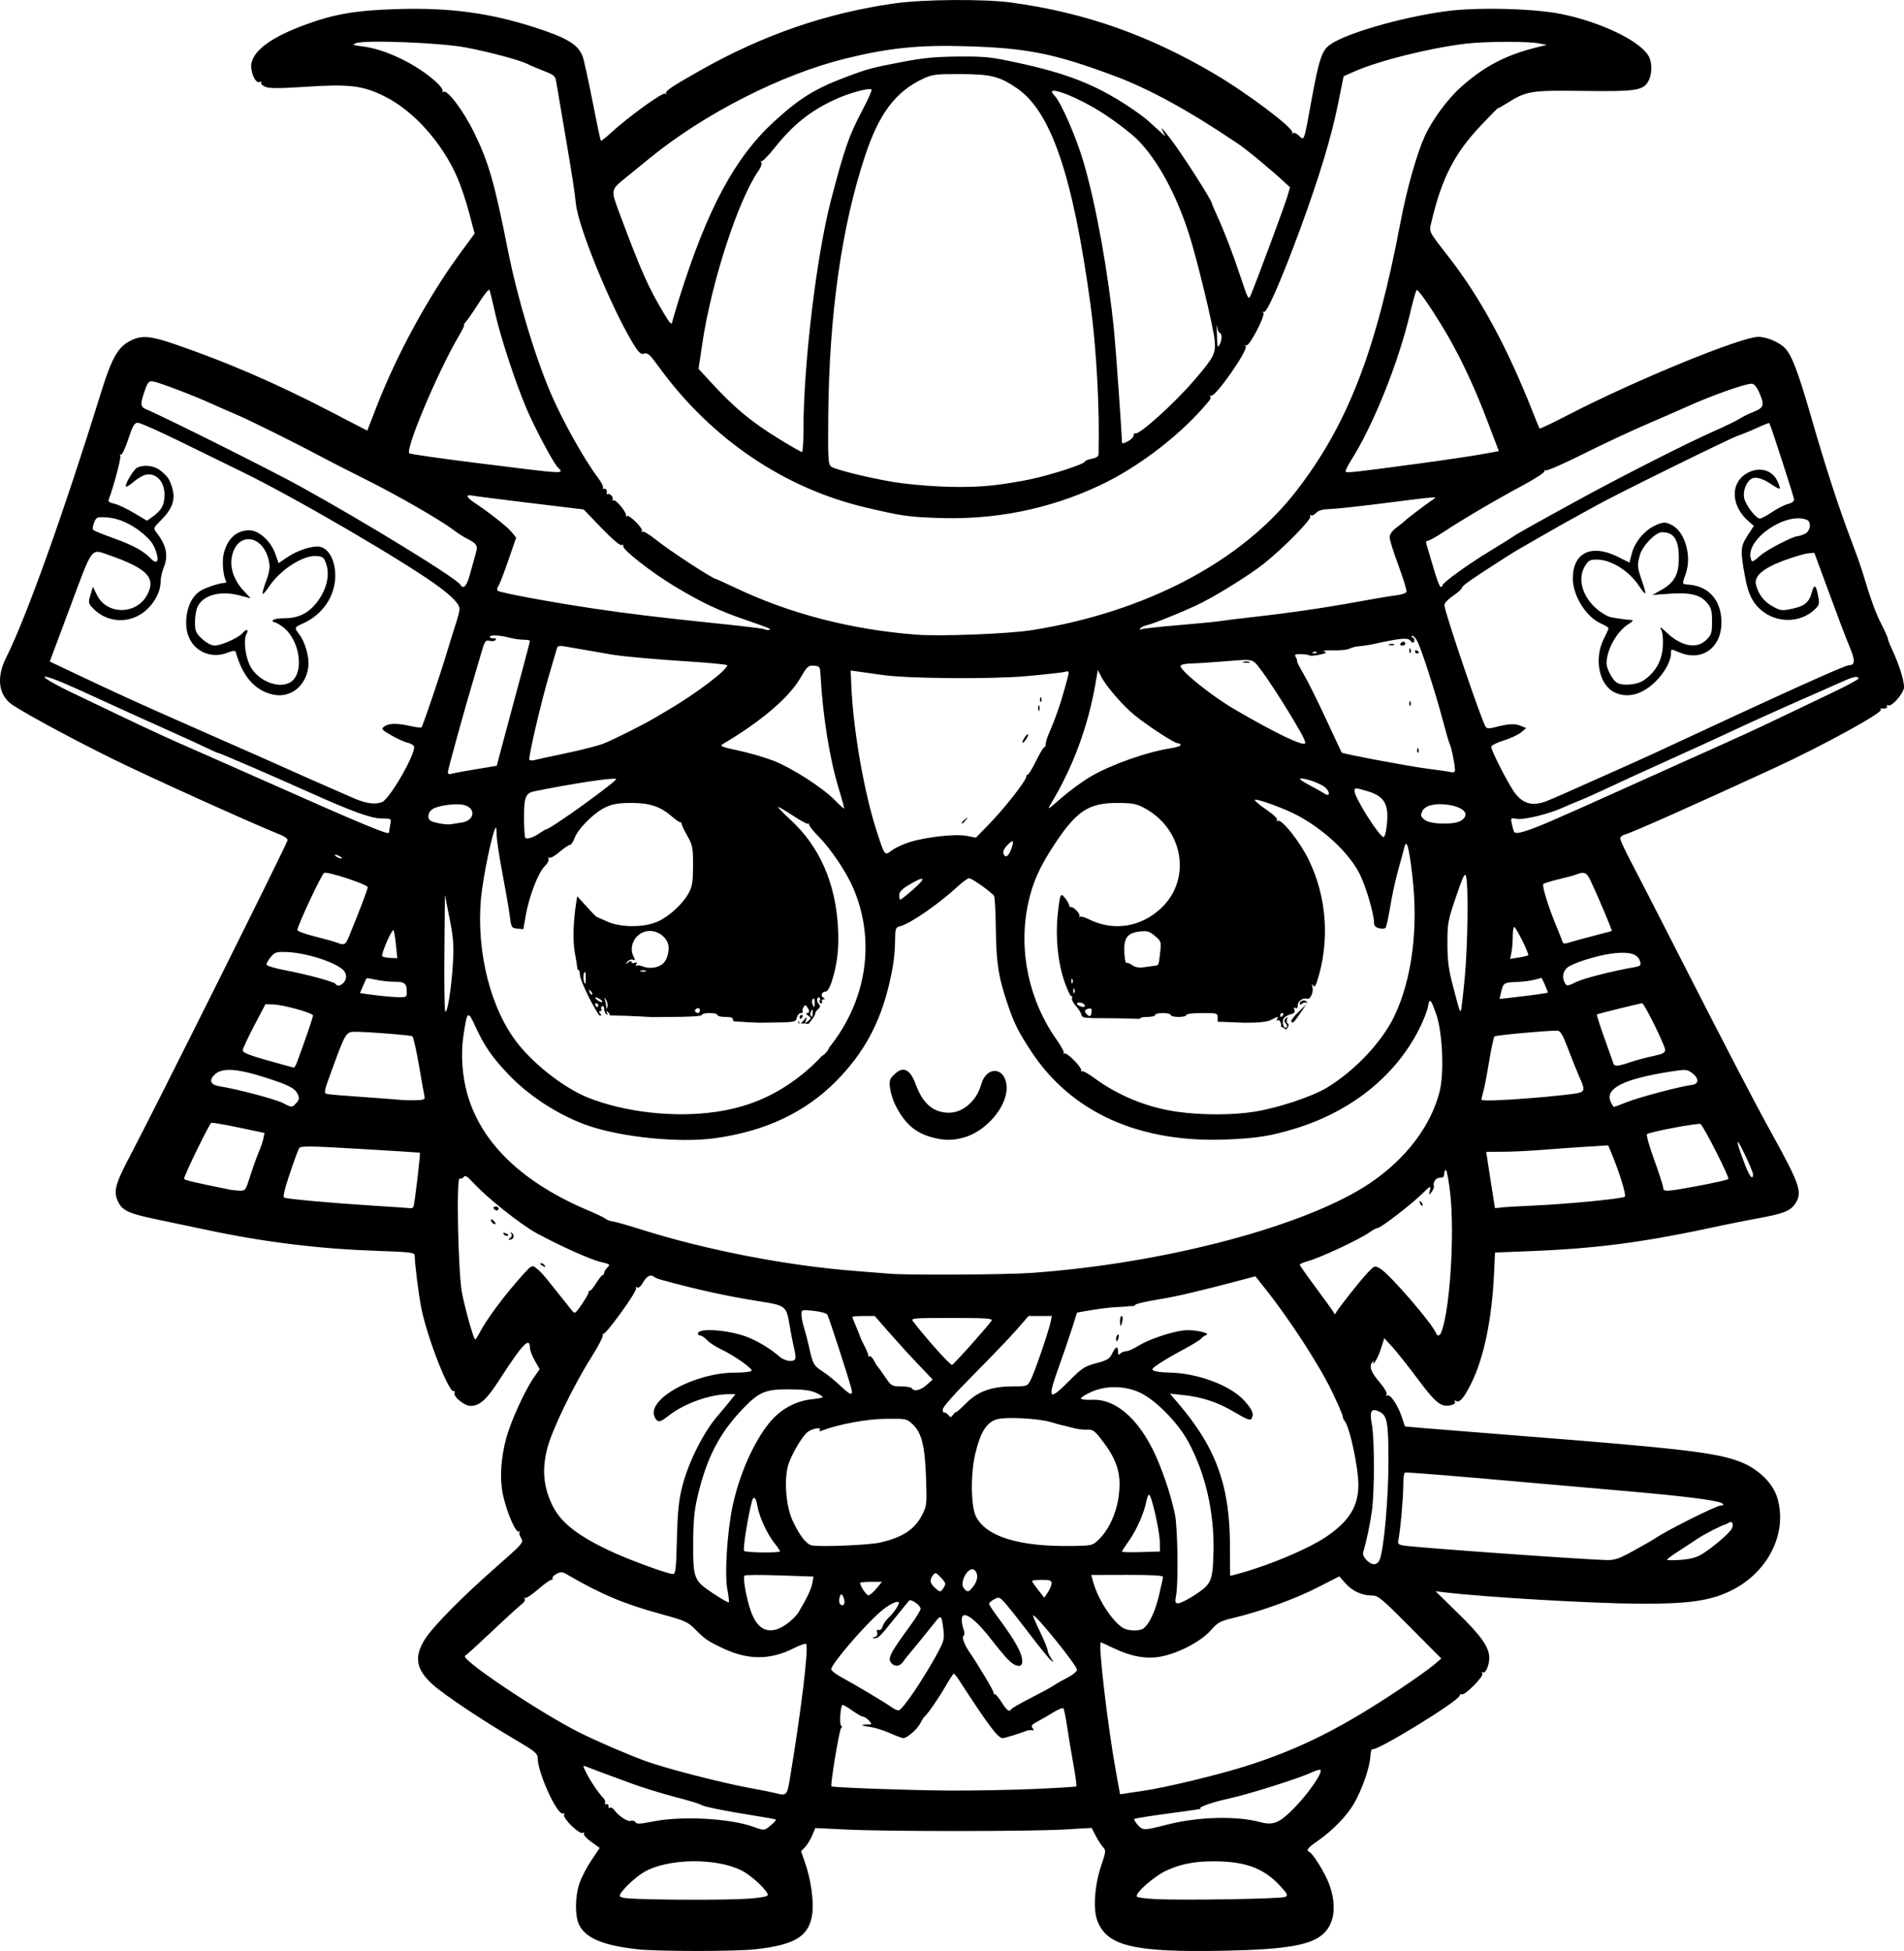 <?xml version="1.0" encoding="UTF-8" standalone="no"?>
<!-- Created with Inkscape (http://www.inkscape.org/) -->

<svg
   width="257.82mm"
   height="264.107mm"
   viewBox="0 0 257.82 264.107"
   version="1.1"
   id="svg1"
   xml:space="preserve"
   xmlns="http://www.w3.org/2000/svg"
   xmlns:svg="http://www.w3.org/2000/svg"><defs
     id="defs1"><clipPath
       clipPathUnits="userSpaceOnUse"
       id="clipPath3"><path
         id="path3"
         style="fill:#ff0000;fill-opacity:1;fill-rule:nonzero;stroke:none;stroke-width:0.265"
         d="M 117.464,-9.186 V 177.167 H 291.495 V -9.186 Z M 147.334,111.931 c 4.149,-0.092 4.552,4.357 -0.092,5.084 -1.195,0.187 -2.39,0.381 -3.57,0.655 -1.902,0.431 -3.801,0.869 -5.685,1.373 -4.843,1.295 -6.431,-3.457 -1.602,-4.804 2.039,-0.569 4.104,-1.04 6.168,-1.508 1.289,-0.299 2.595,-0.512 3.902,-0.719 0.31,-0.049 0.603,-0.075 0.88,-0.081 z" /></clipPath><clipPath
       clipPathUnits="userSpaceOnUse"
       id="clipPath29"><path
         id="path30"
         style="fill:#ff0000;fill-opacity:1;fill-rule:nonzero;stroke:none;stroke-width:0.265"
         d="M -43.23,-9.228 V 216.918 H 174.315 V -9.228 Z M 64.459,27.799 c 2.205,0.075 3.149,2.778 0.337,5.093 -1.015,0.835 -0.499,0.393 -1.541,1.333 -0.051,0.05 -0.1,0.101 -0.15,0.151 0.22,0.811 0.125,1.873 -0.521,3.116 -0.875,1.685 -1.749,3.37 -2.654,5.039 -0.978,1.836 -1.883,3.712 -2.891,5.53 -2.43,4.385 -6.499,1.653 -4.214,-2.809 0.315,-0.616 0.638,-1.229 0.953,-1.845 -0.007,-0.023 -0.015,-0.043 -0.022,-0.066 -0.595,-2.008 -0.069,-3.784 0.689,-5.659 1.274,-2.682 3.164,-4.982 5.254,-7.063 1.251,-1.138 0.627,-0.597 1.868,-1.628 0.964,-0.801 1.889,-1.157 2.675,-1.191 0.074,-0.003 0.146,-0.004 0.217,-0.001 z M 107.156,139.452 v 5.3e-4 h 1.332 c 3.185,0 4.318,2.034 3.452,3.522 1.261,1.236 0.77,3.284 -1.765,3.911 -0.549,0.616 -1.49,1.105 -2.851,1.261 -0.137,0.016 -0.274,0.031 -0.411,0.047 -2.651,0.305 -4.055,-0.978 -4.036,-2.332 -0.348,-0.335 -0.565,-0.745 -0.622,-1.186 -3.343,-0.946 -2.812,-4.861 1.596,-4.861 h 0.989 c 0.119,0 0.233,0.004 0.346,0.009 0.539,-0.217 1.168,-0.371 1.971,-0.371 z" /></clipPath><clipPath
       clipPathUnits="userSpaceOnUse"
       id="clipPath48"><path
         id="path49"
         style="fill:#ff0000;fill-opacity:1;fill-rule:nonzero;stroke:none;stroke-width:0.265"
         d="M 41.091,5.534 V 221.556 H 225.286 V 5.534 Z M 200.736,27.814 c 1.729,0.019 2.649,1.415 2.086,2.936 0.034,0.916 -0.448,2.032 -1.673,3.09 -1.147,0.992 -0.564,0.491 -1.752,1.502 -1.464,1.224 -2.914,2.469 -4.415,3.646 -1.776,1.393 -3.3,1.325 -4.092,0.54 -1.314,0.839 -2.65,1.642 -3.984,2.446 -4.294,2.588 -6.806,-1.809 -2.513,-4.397 1.384,-0.834 2.777,-1.656 4.133,-2.538 2.022,-1.284 4.052,-2.554 5.996,-3.956 1.191,-0.886 2.419,-1.714 3.69,-2.479 0.94,-0.565 1.799,-0.798 2.523,-0.79 z m -20.135,16.378 c 1.024,0.015 1.877,0.8 2.033,2.11 0.718,0.616 1.17,1.82 0.937,3.569 -0.199,1.498 -0.825,2.882 -1.489,4.224 -0.631,1.325 -1.475,2.521 -2.325,3.71 -0.383,0.58 -0.187,0.283 -0.588,0.891 -1.639,2.485 -3.795,2.512 -4.699,1.247 -2.336,3.06 -5.919,0.908 -3.888,-3.193 0.881,-1.779 1.751,-3.563 2.632,-5.343 0.834,-1.685 1.981,-2.401 2.971,-2.401 0.144,-8e-6 0.278,0.034 0.414,0.063 0.316,-0.73 0.627,-1.462 0.929,-2.198 0.772,-1.885 2.007,-2.694 3.073,-2.678 z" /></clipPath><clipPath
       clipPathUnits="userSpaceOnUse"
       id="clipPath83"><path
         id="path84"
         style="fill:#ff0000;fill-opacity:1;fill-rule:nonzero;stroke:none;stroke-width:0.265"
         d="M 132.474,-7.02 V 208.971 H 400.13 V -7.02 Z M 255.342,107.773 c 0.047,-0.001 0.095,-5.3e-4 0.143,0.002 1.045,0.054 2.19,0.946 2.813,2.886 0.307,0.956 0.456,1.952 0.58,2.946 0.105,0.896 0.146,1.798 0.173,2.7 0.049,0.457 0.091,0.915 0.134,1.373 0.032,0.334 -0.006,0.606 -0.033,0.887 0.917,0.087 1.972,0.687 2.893,1.982 0.57,0.801 1.075,1.645 1.573,2.491 0.431,0.671 0.926,1.295 1.376,1.954 0.093,0.157 0.186,0.314 0.279,0.471 1.353,2.285 0.702,4.101 -0.559,4.645 -1.02,0.911 -2.908,0.691 -4.385,-1.562 -0.239,-0.365 -0.478,-0.73 -0.729,-1.087 -0.216,-0.336 -0.388,-0.695 -0.574,-1.046 0.608,2.159 -0.889,3.607 -2.71,3.036 -0.616,0.275 -1.361,0.46 -2.342,0.399 -1.467,-0.091 -2.933,-0.193 -4.399,-0.296 -1.796,-0.111 -3.597,-0.198 -5.398,-0.193 -5.014,0.015 -5.014,-5.049 0,-5.065 1.903,-0.006 3.807,0.088 5.707,0.203 0.635,0.044 1.271,0.085 1.906,0.128 -2.172,-2.84 -4.36,-5.667 -6.601,-8.453 -2.161,-2.685 -1.065,-5.119 0.858,-5.113 0.628,0.002 1.345,0.277 2.066,0.876 0.364,-0.695 0.988,-1.1 1.69,-1.132 0.505,-0.023 1.05,0.149 1.567,0.543 0.093,-0.019 0.178,-0.065 0.274,-0.07 0.594,-0.032 1.239,0.203 1.815,0.734 -0.664,-2.602 0.469,-4.21 1.884,-4.241 z m 0.768,13.726 c -0.032,0.104 -0.068,0.203 -0.109,0.298 0.124,0.163 0.249,0.325 0.373,0.488 -0.098,-0.264 -0.22,-0.535 -0.254,-0.779 -0.004,-0.001 -0.007,-0.005 -0.01,-0.006 z m 30.329,39.335 h 0.777 c 5.014,0 5.014,5.065 0,5.065 h -0.777 c -5.014,0 -5.014,-5.065 0,-5.065 z" /></clipPath><clipPath
       clipPathUnits="userSpaceOnUse"
       id="clipPath102"><path
         id="path103"
         style="fill:#ff0000;fill-opacity:1;fill-rule:nonzero;stroke:none;stroke-width:0.265"
         d="M 245.095,-91.085 V 149.538 H 484.247 V -91.085 Z M 386.76,31.187 h 1.65 c 5.014,0 5.014,5.065 0,5.065 h -1.65 c -5.014,0 -5.014,-5.065 0,-5.065 z M 278.242,82.629 c 1.018,-0.028 2.247,0.632 3.228,2.236 0.354,0.578 0.768,1.115 1.156,1.669 -0.179,-0.355 -0.185,-0.572 0.174,-0.552 0.231,0.012 0.612,0.121 1.194,0.353 1.53,0.608 2.705,1.776 3.919,2.845 1.817,1.6 0.342,0.262 2.186,1.957 3.604,3.312 0.416,6.943 -3.167,3.954 -0.796,1.298 -2.871,1.492 -4.73,-0.776 -1.836,-2.239 -3.672,-4.499 -5.159,-6.99 -1.607,-2.69 -0.498,-4.649 1.199,-4.696 z m 48.669,29.818 c 0.832,-0.023 1.844,0.352 2.893,1.294 1.313,1.18 2.463,2.509 3.553,3.893 0.661,0.847 0.337,0.434 0.973,1.24 1.192,1.511 1.339,2.902 0.893,3.822 -0.016,1.86 -2.198,3.006 -4.869,1.014 -1.747,-1.303 -3.553,-2.525 -5.469,-3.568 -3.578,-1.948 -3.294,-5.278 -0.617,-5.341 0.191,-0.004 0.416,0.041 0.631,0.072 -0.168,-1.358 0.693,-2.391 2.01,-2.427 z" /></clipPath><clipPath
       clipPathUnits="userSpaceOnUse"
       id="clipPath113"><path
         id="path114"
         style="fill:#ff0000;fill-opacity:1;fill-rule:nonzero;stroke:none;stroke-width:0.265"
         d="m 157.066,-116.178 v 259.561 h 295.043 v -259.561 z M 393.264,24.766 c 0.581,0.011 1.242,0.145 1.968,0.439 0.12,0.049 0.24,0.098 0.36,0.146 4.647,1.882 2.736,6.584 -1.907,4.692 -0.149,-0.061 -0.299,-0.122 -0.449,-0.182 -3.917,-1.596 -3.112,-5.153 0.027,-5.095 z M 342.535,35.836 c 1.181,-0.021 2.405,1.064 2.649,3.402 0.172,1.646 0.305,3.295 0.421,4.946 0.065,0.913 0.111,1.827 0.156,2.741 0.246,5.008 -4.813,5.256 -5.059,0.248 -0.043,-0.879 -0.087,-1.758 -0.149,-2.635 -0.107,-1.53 -0.233,-3.058 -0.382,-4.584 -0.259,-2.651 1.026,-4.095 2.365,-4.118 z m -33.149,10.457 c 3.772,0.034 4.177,4.206 -0.279,5.096 -2.779,0.555 -5.597,1.027 -8.441,1.011 -5.014,-0.028 -5.014,-5.084 0,-5.064 2.507,0.01 4.994,-0.417 7.443,-0.913 0.461,-0.093 0.887,-0.134 1.277,-0.13 z" /></clipPath><clipPath
       clipPathUnits="userSpaceOnUse"
       id="clipPath120"><path
         id="path121"
         style="fill:#ff0000;fill-opacity:1;fill-rule:nonzero;stroke:none;stroke-width:0.265"
         d="M 344.491,-224.742 V 93.74 H 637.437 V -224.742 Z m 57.98,209.9 c 0.18,0.019 0.442,0.736 1.12,2.612 1.049,2.901 1.048,6.019 1.03,9.064 0.014,1.384 -0.104,2.763 -0.22,4.14 -0.594,7.065 -7.742,6.459 -7.137,-0.606 0.102,-1.192 0.212,-2.384 0.194,-3.582 0.01,-1.333 0.012,-2.65 -0.1,-3.98 -0.028,-0.332 -0.067,-0.662 -0.101,-0.994 -0.05,-0.273 -0.127,-0.542 -0.151,-0.819 -0.002,-0.026 0.051,-0.015 0.077,-0.022 v 5.291e-4 c 4.911,-1.36 4.827,-5.865 5.286,-5.815 z m 133.457,6.23 c 1.673,0.041 3.331,1.648 3.508,4.967 0.11,2.057 0.326,4.101 0.649,6.136 0.19,1.182 0.086,0.629 0.301,1.658 1.455,6.94 -5.614,8.389 -7.016,1.438 -0.27,-1.337 -0.151,-0.677 -0.36,-1.978 -0.342,-2.169 -0.587,-4.348 -0.701,-6.541 -0.194,-3.762 1.722,-5.726 3.618,-5.679 z" /></clipPath><clipPath
       clipPathUnits="userSpaceOnUse"
       id="clipPath135"><path
         id="path136"
         style="fill:#ff0000;fill-opacity:1;fill-rule:nonzero;stroke:none;stroke-width:0.265"
         d="M 477.204,-278.281 V 24.964 H 771.33 V -278.281 Z m 210.631,135.235 c 0.649,0.035 1.758,0.625 3.629,1.812 2.196,1.392 3.007,3.98 3.718,6.326 2.056,6.786 -4.882,8.854 -6.864,2.046 -0.027,-0.092 -0.73,-2.143 -0.731,-2.214 -7.9e-4,-0.063 0.207,0.09 0.187,0.03 -0.102,-0.312 -0.801,-0.228 -0.785,-0.595 0.214,-4.87 -0.582,-7.482 0.845,-7.405 z m -130.474,16.82 c 0.913,0.03 1.975,0.321 3.143,0.957 2.784,1.515 5.891,2.183 8.941,2.926 0.049,0.011 0.098,0.023 0.147,0.034 0.394,-0.233 0.868,-0.356 1.405,-0.343 0.586,0.014 1.246,0.191 1.956,0.556 0.817,-0.371 1.604,-0.614 2.297,-0.621 2.818,-0.029 4.295,2.613 2.367,5.305 3.089,4.801 -0.884,8.357 -4.597,5.381 -3.035,3.455 -7.309,1.009 -5.866,-3.51 -3.376,-0.823 -6.775,-1.657 -9.854,-3.322 -5.068,-2.74 -3.897,-7.494 0.06,-7.363 z" /></clipPath><clipPath
       clipPathUnits="userSpaceOnUse"
       id="clipPath194"><path
         id="path195"
         style="fill:#ff0000;fill-opacity:1;fill-rule:nonzero;stroke:none;stroke-width:0.265"
         d="M 586.953,-316.373 V -43.138 H 818.308 V -316.373 Z m 53.828,72.49 c 5.334,0.125 5.822,6.026 -0.496,7.199 -2.322,0.431 -4.653,0.82 -7,1.081 -7.047,0.783 -7.758,-6.323 -0.713,-7.127 2.146,-0.245 4.278,-0.598 6.401,-0.995 0.653,-0.122 1.257,-0.171 1.809,-0.158 z m 77.852,114.108 c 5.866,-0.176 6.487,6.105 -0.071,7.191 -0.65,0.108 -1.301,0.219 -1.95,0.334 -0.186,1.569 -1.657,3.152 -4.701,3.588 -1.375,0.197 -2.749,0.395 -4.116,0.642 -5.881,1.061 -7.651,-3.737 -3.89,-6.031 -0.444,-1.629 0.751,-3.612 4.075,-4.515 1.142,-0.31 2.302,-0.545 3.459,-0.789 0.65,-0.137 1.253,-0.199 1.805,-0.199 0.723,5.3e-4 1.355,0.112 1.9,0.302 0.75,-0.132 1.499,-0.273 2.248,-0.398 0.437,-0.073 0.851,-0.113 1.242,-0.125 z m -47.002,6.364 c 0.357,0.005 0.666,0.064 0.98,0.115 0.233,-0.014 0.459,-0.02 0.676,-0.017 5.137,0.085 6.028,4.924 1.742,6.653 -0.279,1.554 -1.868,3.015 -4.953,3.209 -1.326,0.083 -2.653,0.193 -3.983,0.181 -6.214,-0.058 -6.913,-5.512 -2.233,-6.827 0.301,-1.446 1.792,-2.735 4.474,-2.882 1.038,-0.211 0.525,-0.119 1.763,-0.315 0.547,-0.087 1.058,-0.124 1.532,-0.117 z m 99.073,6.165 c 0.899,0.004 1.966,0.251 3.169,0.818 2.023,0.953 3.732,2.451 5.497,3.8 0.855,0.653 1.413,1.334 1.839,2.011 0.19,0.084 0.377,0.171 0.568,0.253 0.084,0.036 0.127,0.087 0.208,0.124 0.489,0.022 1.013,0.09 1.575,0.215 1.253,0.28 2.423,0.79 3.569,1.351 4.569,2.236 4.099,6.224 1.184,7.095 -0.846,1.196 -2.706,1.953 -5.421,1.429 -0.562,-0.108 -1.188,-0.184 -1.733,-0.328 -1.776,-0.47 -3.097,-1.215 -3.97,-2.048 -0.964,0.147 -2.141,0.029 -3.489,-0.469 -0.123,-0.045 -0.246,-0.09 -0.368,-0.136 -3.715,-1.372 -4.651,-4.083 -3.594,-5.79 -0.64,-0.869 -0.889,-1.776 -0.757,-2.584 -2.495,-2.691 -1.481,-5.754 1.723,-5.739 z m -62.233,1.085 c 4.846,0.175 5.452,5.705 -0.564,7.221 -1.726,0.435 -3.461,0.814 -5.211,1.139 -6.971,1.294 -8.371,-5.705 -1.405,-7.023 1.627,-0.308 3.245,-0.645 4.849,-1.058 0.858,-0.221 1.637,-0.305 2.33,-0.28 z m -33.08,3.914 h 1.593 c 7.09,0 7.09,7.162 0,7.162 h -1.593 c -7.09,0 -7.09,-7.162 0,-7.162 z m 63.159,22.509 c 0.183,-0.003 0.366,-0.002 0.549,0.001 7.089,0.128 7.089,7.3 0,7.162 -1.22,-0.024 -2.435,0.137 -3.646,0.261 -7.053,0.722 -7.782,-6.406 -0.728,-7.125 1.272,-0.13 2.546,-0.281 3.825,-0.3 z" /></clipPath><clipPath
       clipPathUnits="userSpaceOnUse"
       id="clipPath198"><path
         id="path198"
         style="fill:#ff0000;fill-opacity:1;fill-rule:nonzero;stroke:none;stroke-width:0.265"
         d="m 554.032,-616.471 v 310.772 H 874.629 V -616.471 Z m 150.945,162.122 c 5.869,-0.061 6.366,6.229 -0.211,7.188 -4.826,0.703 -2.391,0.328 -7.302,1.126 -4.89,0.876 -9.753,2.076 -14.71,2.484 -7.066,0.582 -7.042,-6.332 0,-7.162 4.519,-0.533 8.968,-1.568 13.446,-2.371 5.065,-0.823 2.554,-0.436 7.532,-1.163 0.439,-0.064 0.854,-0.096 1.245,-0.1 z" /></clipPath><clipPath
       clipPathUnits="userSpaceOnUse"
       id="clipPath220"><path
         id="path221"
         style="fill:#ff0000;fill-opacity:1;fill-rule:nonzero;stroke:none;stroke-width:0.265"
         d="M 393.398,-651.944 V -304.562 h 319.202 v -347.382 z m 253.474,152.846 c 0.975,-0.028 1.955,0.539 2.718,1.606 0.253,-0.065 0.514,-0.096 0.778,-0.086 1.688,0.068 3.497,1.686 3.977,4.975 0.842,5.781 2.199,11.472 3.517,17.159 0.235,1.012 0.242,1.87 0.153,2.642 0.629,1.273 1.166,2.595 1.687,3.905 0.159,0.441 0.317,0.881 0.476,1.322 2.401,6.672 -4.362,9.094 -6.743,2.415 -0.113,-0.317 -0.226,-0.634 -0.339,-0.951 0.025,0.303 0.013,0.328 0.061,0.933 0.573,7.067 -6.576,7.642 -7.139,0.574 -0.092,-1.152 -0.088,-1.408 -0.115,-1.756 -0.912,-0.594 -1.773,-1.65 -2.395,-3.244 -0.409,-1.048 -0.805,-2.103 -1.282,-3.123 -1.879,-4.014 -0.199,-6.824 2.104,-6.821 0.415,5.3e-4 0.851,0.095 1.29,0.288 2.2e-4,-0.159 -0.004,-0.317 -0.004,-0.475 2.6e-4,-0.376 0.025,-0.727 0.063,-1.063 -0.74,-4.137 -1.426,-8.284 -1.979,-12.451 -0.496,-3.734 1.269,-5.791 3.173,-5.846 z m 19.151,17.42 c 1.492,0.032 3.161,1.245 4.111,3.964 0.812,2.325 1.342,4.731 1.842,7.138 1.441,6.942 -5.581,8.396 -7.014,1.452 -0.427,-2.069 -0.873,-4.14 -1.559,-6.142 -1.365,-3.983 0.44,-6.458 2.621,-6.412 z" /></clipPath><clipPath
       clipPathUnits="userSpaceOnUse"
       id="clipPath323"><path
         id="path324"
         style="fill:#ff0000;fill-opacity:1;fill-rule:nonzero;stroke:none;stroke-width:0.265"
         d="m 515.643,-800.924 v 283.048 c 1.969,0.455 3.921,0.98 5.869,1.518 0.752,-0.41 1.765,-0.662 3.051,-0.654 0.207,0 0.421,0.009 0.642,0.024 0.307,0.021 0.612,0.06 0.918,0.093 -3.058,-2.226 -2.445,-5.811 2.073,-5.804 0.384,0 0.796,0.027 1.236,0.083 1.633,0.207 2.23,0.236 3.923,0.685 7.728,2.049 15.198,5.065 22.638,7.95 6.351,2.397 12.408,5.456 18.45,8.527 4.516,2.296 4.145,6.211 1.26,7.086 h 142.148 c -3.64,-2.857 -7.374,-5.606 -11.353,-7.976 -4.95,-2.947 -3.981,-7.702 -0.128,-7.519 0.889,0.042 1.932,0.347 3.091,0.998 4.772,2.68 9.169,5.987 13.46,9.37 l 2.8,2.314 c 1.122,0.927 1.816,1.896 2.171,2.813 h 76.1 c -1.674,-6.323 -3.432,-12.623 -5.282,-18.897 -0.11,1.471 -0.198,2.944 -0.28,4.416 -0.394,7.079 -7.547,6.68 -7.151,-0.399 0.205,-3.67 0.423,-7.347 0.995,-10.982 0.465,-2.848 0.925,-5.704 1.655,-8.498 -3.097,-9.827 -6.259,-19.634 -9.667,-29.357 -1.466,-4.182 0.519,-6.903 2.794,-6.726 1.365,0.107 2.835,1.257 3.726,3.762 2.01,5.643 3.888,11.333 5.756,17.026 -0.788,-4.204 -1.484,-8.425 -2.013,-12.674 -0.437,-3.518 1.123,-5.455 2.903,-5.633 1.78,-0.178 3.78,1.403 4.224,4.92 0.413,3.278 0.928,6.539 1.505,9.788 0.251,-1.388 0.999,-2.303 1.932,-2.684 -0.077,-0.389 -0.143,-0.78 -0.221,-1.169 -0.597,-2.982 0.369,-4.861 1.772,-5.508 -0.549,-2.099 -1.048,-4.209 -1.374,-6.353 -0.566,-3.724 1.13,-5.644 3.031,-5.58 1.678,0.057 3.515,1.66 4.102,4.931 0.206,1.148 0.462,2.285 0.735,3.419 0.332,-1.812 1.405,-2.974 2.716,-3.096 1.557,-0.145 3.333,1.07 4.206,4.046 0.086,0.293 0.167,0.588 0.258,0.88 0.605,-2.301 2.095,-3.454 3.538,-3.454 1.567,-3e-5 3.075,1.357 3.326,4.072 0.496,-0.388 1.04,-0.655 1.633,-0.655 1.743,1.3e-4 3.615,1.692 3.984,5.046 v -243.199 z m 285.962,83.177 c 1.344,-0.017 2.482,0.86 2.851,2.339 0.108,-0.016 0.219,-0.068 0.325,-0.073 0.074,-0.003 0.148,-0.004 0.221,-0.002 v -5.3e-4 c 2.26,0.06 3.918,2.709 2.094,6.595 -0.374,0.797 -0.748,1.595 -1.122,2.392 -1.85,3.891 -3.617,7.822 -5.542,11.676 -1.342,2.685 -3.211,3.546 -4.712,3.25 -1.583,3.559 -4.21,4.164 -5.768,2.878 -0.94,1.041 -2.177,1.349 -3.269,0.89 -2.381,2.167 -4.82,1.727 -5.722,-0.038 -1.751,-0.909 -2.319,-3.574 0.141,-6.573 0.93,-1.134 1.778,-2.336 2.644,-3.519 0.466,-0.637 0.904,-1.293 1.362,-1.936 0.1,-0.299 0.199,-0.599 0.295,-0.9 0.375,-1.289 0.991,-2.487 1.417,-3.756 0.452,-1.29 1.021,-2.529 1.621,-3.756 0.273,-0.622 0.52,-1.256 0.763,-1.89 1.033,-2.689 2.751,-3.859 4.257,-3.858 0.167,2e-4 0.331,0.02 0.492,0.049 0.718,-0.552 1.467,-0.828 2.167,-0.853 0.034,-10e-4 0.067,0.004 0.101,0.004 0.492,-0.192 0.978,-0.313 1.433,-0.291 0.034,0.002 0.062,0.02 0.096,0.023 1.154,-1.83 2.595,-2.635 3.857,-2.651 z m -34.448,83.209 c 2.38,0.088 3.996,2.931 1.769,6.762 -0.205,0.353 -0.411,0.707 -0.617,1.06 -0.791,1.593 -1.494,3.221 -1.967,4.94 -1.884,6.835 -8.457,6.072 -7.107,-0.888 0.491,-2.533 1.521,-4.913 2.65,-7.218 0.276,-0.486 0.552,-0.971 0.828,-1.457 1.313,-2.312 3.016,-3.251 4.444,-3.199 z m 3.14,59.734 c 0.964,-0.039 2.151,0.255 3.51,1.003 1.769,0.973 3.422,2.138 5.139,3.199 6.031,3.728 2.258,9.825 -3.769,6.091 -1.44,-0.893 -2.861,-1.816 -4.278,-2.745 -4.632,-3.037 -4.043,-7.409 -0.601,-7.547 z m 56.247,30.714 c -0.127,3.358 -0.253,6.717 -0.381,10.075 0.35,1.947 0.717,3.891 1.064,5.839 -0.18,-5.307 -0.404,-10.612 -0.683,-15.914 z m -280.205,34.079 c 0.615,0.276 1.124,0.507 1.916,0.858 8.577,4.104 4.329,2.034 12.748,6.212 0.483,0.24 0.904,0.5 1.28,0.772 3.19,1.261 6.383,2.517 9.564,3.801 h 1.218 c -0.585,-0.141 -1.209,-0.367 -1.868,-0.702 -5.826,-2.966 -11.665,-5.923 -17.793,-8.233 -2.345,-0.91 -4.707,-1.807 -7.065,-2.707 z m -30.695,2.274 v 9.368 h 8.184 c -3.19,-1.734 -2.46,-5.881 2.982,-6.359 0.152,-0.013 0.305,-0.01 0.457,-0.022 -3.608,-1.024 -8.17,-2.261 -11.623,-2.988 z" /></clipPath><clipPath
       clipPathUnits="userSpaceOnUse"
       id="clipPath358"><path
         id="path359"
         style="fill:#ff0000;fill-opacity:1;fill-rule:nonzero;stroke:none;stroke-width:0.265"
         d="m 832.162,-950.671 -219.816,5.2e-4 v 210.74 c 0.687,0.089 1.374,0.183 2.058,0.288 4.709,0.59 9.416,1.215 14.064,2.179 1.393,0.343 2.652,0.629 4.021,1.056 0.177,0.055 0.347,0.128 0.521,0.191 3.416,-0.131 6.833,-0.235 10.25,-0.332 5.907,-0.163 11.816,-0.25 17.725,-0.251 5.909,-2.6e-4 11.817,0.086 17.723,0.27 3.929,0.146 7.853,0.38 11.776,0.649 5.002,0.343 4.655,5.397 -0.347,5.053 -3.859,-0.265 -7.721,-0.496 -11.587,-0.64 -0.776,-0.024 -1.553,-0.033 -2.329,-0.054 4.49,0.595 4.086,5.266 -0.75,4.969 -0.668,-0.041 -1.337,-0.082 -2.005,-0.123 -4.257,-0.232 -8.518,-0.423 -12.773,-0.698 3.352,0.696 6.748,1.107 10.159,1.416 4.075,0.439 8.145,0.912 12.217,1.366 4.292,0.427 8.585,0.831 12.881,1.213 4.887,0.446 9.788,0.731 14.695,0.825 5.431,0.078 10.861,0.122 16.292,0.007 4.764,-0.076 9.528,-0.177 14.285,-0.457 4.667,-0.248 9.343,-0.439 13.978,-1.072 4.192,-0.593 8.357,-1.345 12.446,-2.461 3.403,-0.881 6.798,-1.788 10.171,-2.776 1.776,-0.536 3.553,-1.065 5.329,-1.598 -8.296,1.341 -16.579,2.754 -24.803,4.49 -2.413,0.5 -4.598,0.986 -7.018,1.371 -2.18,0.347 -4.46,0.668 -6.631,0.097 -4.849,-1.275 -3.469,-5.791 1.455,-4.851 1.469,0.281 3.047,-0.026 4.496,-0.265 2.43,-0.401 4.207,-0.801 6.67,-1.312 13.822,-2.919 27.804,-4.96 41.745,-7.206 3.074,-1.727 6.115,-3.51 9.021,-5.511 0.877,-0.604 1.722,-1.254 2.583,-1.882 4.849,-4.127 8.642,-9.272 12.036,-14.615 0.873,-1.418 1.674,-2.876 2.459,-4.343 0.266,-4.557 0.505,-9.116 0.5,-13.683 -0.001,-1.962 0.016,-3.924 -0.003,-5.886 -0.006,-0.592 -0.025,-1.183 -0.037,-1.775 -0.165,-0.528 -0.321,-1.06 -0.488,-1.586 -1.48,-4.358 -2.961,-8.773 -5.234,-12.796 -1.542,-2.728 -0.553,-4.876 1.035,-5.053 0.952,-0.106 2.12,0.497 3.087,2.109 0.379,0.632 0.698,1.295 1.038,1.947 -0.063,-2.454 1.141,-3.683 2.393,-3.683 1.265,5e-5 2.576,1.253 2.672,3.758 0.095,2.465 0.177,4.93 0.279,7.394 0.41,0.445 0.78,1.067 1.058,1.91 0.328,0.996 0.432,1.194 0.588,2.403 0.042,0.331 0.079,0.733 0.116,1.128 z m -2.262,195.551 c -0.468,0.492 -0.915,1.003 -1.371,1.506 0.612,0.011 1.127,0.183 1.512,0.476 0.008,-0.253 0.018,-0.506 0.026,-0.759 0.009,-0.322 0.008,-0.771 0.018,-1.132 -0.063,-0.021 -0.122,-0.063 -0.184,-0.091 z m 0.018,5.565 c -0.347,0.375 -0.791,0.738 -1.366,1.066 -3.721,2.125 -7.429,4.273 -11.133,6.429 1.919,-0.44 3.834,-0.902 5.737,-1.409 2.857,-0.761 4.709,-1.336 6.62,-1.962 0.049,-1.375 0.093,-2.75 0.141,-4.124 z m -0.327,9.504 c -1.469,0.46 -3,0.908 -5.231,1.501 -6.589,1.752 -13.282,3.07 -20,4.221 -0.179,0.095 -0.357,0.193 -0.536,0.288 -0.244,0.132 -0.499,0.242 -0.743,0.372 -2.965,1.742 -5.931,3.484 -8.898,5.222 -4.065,2.412 -8.093,4.768 -12.103,7.264 -0.863,0.537 -1.714,1.092 -2.563,1.651 h 52.645 v -3.815 c -1.468,0.459 -3.166,-0.821 -3.026,-3.773 0.205,-4.308 0.313,-8.62 0.455,-12.93 z m -217.245,5.245 v 15.274 h 70.414 c -0.064,-0.006 -0.128,-0.012 -0.192,-0.018 -4.086,-0.455 -8.17,-0.93 -12.258,-1.37 -3.828,-0.338 -7.638,-0.804 -11.394,-1.625 -3.646,-0.918 -7.262,-1.95 -10.895,-2.918 -3.828,-0.844 -7.512,-2.137 -11.09,-3.721 -1.325,-0.578 -2.657,-1.145 -4.006,-1.669 -0.441,-0.079 -0.881,-0.158 -1.322,-0.235 -2.252,0.092 -4.503,0.194 -6.754,0.321 -2.648,0.15 -4.021,-1.187 -4,-2.523 -2.402,-0.495 -4.806,-0.977 -7.229,-1.348 -0.425,-0.053 -0.849,-0.115 -1.274,-0.168 z m 156.679,13.145 c -0.037,0.01 -0.073,0.021 -0.11,0.03 -3.338,0.91 -6.733,1.548 -10.144,2.099 h 6.524 c 0.033,-0.019 0.065,-0.037 0.098,-0.056 1.211,-0.69 2.422,-1.381 3.632,-2.073 z" /></clipPath><clipPath
       clipPathUnits="userSpaceOnUse"
       id="clipPath393"><path
         id="path394"
         style="fill:#ff0000;fill-opacity:1;fill-rule:nonzero;stroke:none;stroke-width:0.265"
         d="m 601.826,-975.892 v 251.336 h 51.451 c -0.453,-0.099 -0.904,-0.205 -1.352,-0.326 -1.181,-0.292 -2.361,-0.603 -3.494,-1.05 -0.815,-0.342 -1.643,-0.656 -2.454,-1.008 -0.83,-0.37 -1.656,-0.753 -2.535,-0.995 -1.341,-0.468 -2.67,-0.973 -4.05,-1.319 -1.101,-0.272 -2.215,-0.498 -3.34,-0.646 -4.816,-0.631 -4.996,-5.097 -0.454,-5.08 0.147,5.3e-4 0.298,0.005 0.454,0.015 1.536,0.1 3.05,0.429 4.543,0.791 1.538,0.38 3.022,0.936 4.515,1.457 1.013,0.288 1.972,0.724 2.932,1.152 0.774,0.331 1.558,0.635 2.336,0.957 0.848,0.321 1.728,0.547 2.608,0.764 0.346,-0.246 0.756,-0.473 1.242,-0.669 1.35,-0.543 2.681,-1.13 4.036,-1.662 1.563,-0.652 3.174,-1.17 4.812,-1.594 0.724,-0.182 1.459,-0.312 2.195,-0.438 0.309,-0.053 0.602,-0.083 0.878,-0.093 4.147,-0.146 4.607,4.302 -0.027,5.085 -0.599,0.101 -1.198,0.206 -1.788,0.351 -0.378,0.096 -0.753,0.2 -1.127,0.31 3.155,0.302 4.026,2.612 2.693,3.997 h 12.778 c 0.274,-0.819 0.996,-1.671 2.28,-2.339 3.49,-1.816 7.3,-2.838 11.096,-3.803 0.55,-0.769 1.669,-1.356 3.359,-1.372 0.586,-0.006 1.173,-0.007 1.759,-0.003 0.281,0.002 0.562,0.011 0.843,0.015 3.545,-0.759 7.104,-1.452 10.698,-1.933 1.343,-0.176 2.696,-0.288 4.048,-0.288 0.811,-1.5e-4 1.623,0.04 2.432,0.13 1.312,0.146 1.752,0.273 3.046,0.547 1.388,0.415 3.879,0.717 4.987,1.704 0.469,0.418 1.065,0.847 1.186,1.463 0.032,0.161 -0.019,0.326 -0.017,0.488 3.987,1.078 3.131,5.443 -1.524,4.851 -0.187,-0.024 -0.374,-0.045 -0.561,-0.069 0.013,0.205 0.023,0.384 0.037,0.608 h 39.294 c -0.022,-0.068 -0.045,-0.133 -0.066,-0.203 -0.809,-2.805 -1.121,-3.764 -1.801,-6.609 -0.5,-2.092 -0.85,-4.201 -1.284,-6.305 -0.034,-0.166 -0.085,-0.328 -0.128,-0.492 -0.749,-2.881 0.57,-4.665 2.058,-4.631 0.777,0.018 1.595,0.54 2.194,1.65 0.38,-0.409 0.86,-0.642 1.365,-0.669 0.507,-0.027 1.034,0.178 1.512,0.585 -0.091,-2.208 1.046,-3.57 2.294,-3.486 0.901,0.061 1.858,0.872 2.447,2.657 0.13,0.394 0.271,0.784 0.39,1.182 0.688,2.294 1.261,4.625 1.923,6.926 0.478,1.663 0.752,2.504 1.014,3.361 0.571,0.921 1.144,1.842 1.712,2.765 0.79,1.285 0.95,2.421 0.719,3.269 h 59.366 V -975.892 Z m 180.872,244.813 c 0.91,-0.015 1.803,0.136 2.693,0.298 4.933,0.897 3.971,5.971 -0.943,4.976 -0.553,-0.112 -1.106,-0.213 -1.673,-0.21 -0.786,0.009 -1.581,0.029 -2.338,0.264 -4.789,1.483 -6.364,-3.236 -1.602,-4.805 1.248,-0.411 2.559,-0.5 3.863,-0.523 z m -84.238,4.087 c -1.4,0.305 -2.801,0.608 -4.195,0.938 -1.853,0.466 -3.718,0.931 -5.547,1.498 h 21.896 c 0.015,-0.11 0.024,-0.207 0.044,-0.331 -0.089,-0.165 -0.165,-0.313 -0.239,-0.459 -0.329,-0.046 -0.66,-0.087 -0.989,-0.137 -1.211,-0.182 -2.077,-0.619 -2.628,-1.164 -2.779,-0.163 -5.56,-0.299 -8.343,-0.345 z" /></clipPath><clipPath
       clipPathUnits="userSpaceOnUse"
       id="clipPath404"><path
         id="path405"
         style="fill:#ff0000;fill-opacity:1;fill-rule:nonzero;stroke:none;stroke-width:0.265"
         d="m 623.006,-1077.529 v 245.514 h 223.531 v -245.514 z m 161.47,120.344 c 1.352,0.029 2.589,1.471 2.2,4.106 -0.28,1.897 -0.607,3.811 -1.385,5.578 -2.021,4.588 -6.288,2.43 -4.53,-2.265 0.487,-1.301 0.706,-2.676 0.903,-4.044 0.336,-2.326 1.618,-3.401 2.811,-3.375 z m -13.226,14.737 v 5.3e-4 c 1.106,0.026 1.967,0.886 2.012,2.209 0.508,-0.278 1.006,-0.398 1.459,-0.383 1.818,0.06 2.907,2.265 0.957,4.914 -1.233,1.676 -2.549,3.731 -4.353,4.842 -0.279,0.172 -0.596,0.274 -0.893,0.411 -0.964,0.443 -1.361,0.524 -1.436,0.368 -1.472,1.414 -3.365,0.678 -3.474,-2.743 -0.087,-2.731 1.244,-5.171 2.615,-7.437 0.892,-1.475 1.992,-2.129 2.946,-2.179 0.057,-0.003 0.113,-0.004 0.169,-0.003 z m -0.562,8.551 c -0.043,0.17 -0.103,0.334 -0.134,0.508 -0.057,0.323 -0.158,0.577 -0.239,0.862 0.229,-0.467 0.389,-0.943 0.373,-1.371 z" /></clipPath><clipPath
       clipPathUnits="userSpaceOnUse"
       id="clipPath419"><path
         id="path420"
         style="fill:#ff0000;fill-opacity:1;fill-rule:nonzero;stroke:none;stroke-width:0.265"
         d="m 544.333,-1151.061 v 250.297 h 258.057 v -250.297 z m 123.179,58.095 c 4.15,0.01 4.447,4.468 -0.213,5.081 -0.171,0.023 -0.343,0.045 -0.514,0.068 -1.107,0.172 -2.198,0.406 -3.259,0.771 -1.2,0.412 -2.385,0.876 -3.534,1.415 -1.005,0.523 -1.981,1.102 -3.021,1.556 -4.594,2.009 -6.564,-2.591 -1.995,-4.654 0.917,-0.414 1.784,-0.928 2.675,-1.393 1.366,-0.662 2.787,-1.214 4.22,-1.712 1.343,-0.464 2.727,-0.766 4.127,-0.988 0.211,-0.028 0.421,-0.056 0.632,-0.085 0.311,-0.042 0.604,-0.061 0.881,-0.06 z m 26.646,5.202 c 0.277,0 0.571,0.023 0.881,0.066 0.815,0.115 1.637,0.169 2.459,0.213 0.552,0.046 1.1,0.122 1.65,0.192 4.973,0.638 4.328,5.662 -0.645,5.024 -0.425,-0.055 -0.851,-0.112 -1.277,-0.159 -0.97,-0.053 -1.941,-0.119 -2.903,-0.256 -4.653,-0.662 -4.316,-5.103 -0.165,-5.08 z m 96.111,13.346 c 1.124,-0.053 2.11,0.862 2.229,2.447 1.174,0.427 1.975,2.014 1.253,4.378 -0.684,2.237 -1.391,4.467 -2.077,6.703 -0.136,0.423 -0.271,0.846 -0.407,1.269 -0.982,3.056 -3.31,3.517 -4.457,2.203 -1.512,0.116 -2.886,-1.44 -2.16,-4.273 l 0.384,-1.5 c 0.752,-2.796 1.525,-5.588 2.402,-8.347 0.617,-1.941 1.776,-2.829 2.833,-2.879 z" /></clipPath><clipPath
       clipPathUnits="userSpaceOnUse"
       id="clipPath442"><path
         id="path443"
         style="fill:#ff0000;fill-opacity:1;fill-rule:nonzero;stroke:none;stroke-width:0.265"
         d="m 628.364,-1485.649 v 167.403 c 0.552,-1.82 1.065,-3.652 1.503,-5.504 0.765,-3.235 2.682,-4.835 4.363,-4.905 1.904,-0.08 3.504,1.804 2.775,5.5 -0.89,4.514 -2.336,8.892 -3.843,13.245 1.367,-1.395 2.715,-2.809 3.978,-4.29 0.222,-0.26 0.407,-0.55 0.611,-0.825 1.45,-1.959 3.116,-2.83 4.513,-2.894 0.688,-0.032 1.308,0.136 1.807,0.462 0.589,-0.289 1.171,-0.481 1.712,-0.507 2.089,-0.1 3.568,1.651 2.835,4.256 0.588,-0.305 1.169,-0.455 1.709,-0.455 2.133,-10e-5 3.607,2.211 2.513,5.228 0.032,0.197 0.06,0.399 0.082,0.608 0.211,2.057 0.296,4.119 0.248,6.185 -0.18,3.249 -0.684,6.462 -1.405,9.631 -0.477,2.694 -1.858,4.981 -3.461,7.141 -1.666,2.152 -3.789,3.711 -6.238,4.844 -2.059,0.832 -4.27,1.112 -6.464,1.318 -0.985,0.081 -1.974,0.12 -2.961,0.171 -1.93,0.1 -3.358,-0.361 -4.276,-1.089 v 119.527 h 234.436 v -325.051 z" /></clipPath><clipPath
       clipPathUnits="userSpaceOnUse"
       id="clipPath457"><path
         id="path458"
         style="fill:#ff0000;fill-opacity:1;fill-rule:nonzero;stroke:none;stroke-width:0.265"
         d="m 446.914,-1524.284 v 342.501 h 266.276 v -342.501 z m 127.551,35.656 v 5e-4 c 2.323,0.079 3.595,3.246 1.343,7.318 -0.989,1.788 -1.52,3.819 -2.045,5.783 -0.628,2.019 -0.685,4.036 -0.397,6.103 0.267,1.704 1.058,3.252 1.786,4.796 0.871,1.825 1.627,3.708 2.705,5.424 0.825,1.325 1.912,2.438 3.008,3.536 1.446,1.354 2.93,2.667 4.35,4.048 5.082,4.944 0.064,10.088 -5.002,5.127 -0.179,-0.175 -0.369,-0.34 -0.55,-0.513 0.577,1.757 -0.002,3.196 -1.141,3.9 4.425,1.932 3.889,6.071 0.34,6.746 -0.939,0.669 -2.357,1.063 -4.233,0.914 -1.525,-0.121 -3.049,-0.252 -4.577,-0.332 -5.17,-0.269 -6.566,-4.11 -4.185,-6.056 0.11,-1.597 1.596,-3.071 4.4,-3.142 0.391,-0.01 0.807,0.01 1.248,0.055 0.446,0.049 0.888,0.117 1.327,0.197 -0.033,-0.034 -0.066,-0.05 -0.099,-0.085 -1.31,-1.387 -2.64,-2.757 -3.832,-4.249 -2.075,-2.811 -3.51,-5.503 -4.188,-8.968 -0.294,-1.607 -0.421,-2.038 -0.516,-3.706 -0.124,-2.19 0.115,-4.39 0.139,-6.579 0.131,-2.636 0.245,-5.291 0.766,-7.885 0.46,-2.291 1.498,-3.641 2.642,-4.174 0.618,-1.954 1.343,-3.87 2.552,-5.525 1.438,-1.968 2.943,-2.774 4.159,-2.733 z" /></clipPath><clipPath
       clipPathUnits="userSpaceOnUse"
       id="clipPath464"><path
         id="path465"
         style="fill:#ff0000;fill-opacity:1;fill-rule:nonzero;stroke:none;stroke-width:0.265"
         d="m 615.142,-1578.472 v 208.383 h 212.084 v -208.383 z m 135.094,126.529 c 4.149,0.092 4.352,4.559 -0.319,5.076 -0.766,0.085 -1.532,0.151 -2.3,0.211 -0.192,0.888 -0.901,1.842 -2.317,2.579 -2.155,1.121 -4.268,2.36 -6.534,3.242 -4.673,1.817 -6.223,-2.86 -1.601,-4.804 1.492,-0.628 2.922,-1.397 4.352,-2.163 -0.936,-1.407 0.02,-3.449 3.137,-3.709 1.568,-0.131 3.137,-0.211 4.701,-0.388 0.311,-0.035 0.606,-0.049 0.882,-0.043 z" /></clipPath><clipPath
       clipPathUnits="userSpaceOnUse"
       id="clipPath484"><path
         id="path485"
         style="fill:#ff0000;fill-opacity:1;fill-rule:nonzero;stroke:none;stroke-width:0.265"
         d="m 514.637,-1610.992 v 264.107 h 257.819 v -264.107 z m 78.39,137.466 v 5e-4 h 4.453 c 2.589,0.034 5.171,0.202 7.754,0.366 1.954,0.132 3.911,0.221 5.868,0.277 1.623,0.038 3.242,0.186 4.863,0.276 1.264,0.069 2.53,0.106 3.796,0.132 0.472,0.01 0.945,0.015 1.417,0.02 0.037,5e-4 0.061,0.013 0.097,0.014 h 2.03 c 5.014,0 5.014,5.065 0,5.065 h -4.525 -2.428 c 1.609,1.424 0.675,4.061 -2.92,4.173 -1.508,0.047 -3.016,0.096 -4.525,0.136 -2.379,0.048 -4.758,0.03 -7.137,0.032 -4.367,0 -4.928,-3.835 -1.688,-4.83 -0.723,-0.102 -1.348,-0.283 -1.815,-0.559 -0.263,-0.01 -0.525,-0.034 -0.788,-0.038 h -4.453 c -5.014,0 -5.014,-5.064 0,-5.064 z m 69.426,0.362 c 4.964,-0.016 9.925,0.21 14.884,0.398 5.947,0.229 3.022,0.116 8.774,0.338 5.01,0.193 4.816,5.253 -0.194,5.061 -0.561,-0.022 -0.444,-0.017 -0.856,-0.033 -0.222,1.142 -1.482,2.172 -3.768,2.13 -4.061,-0.075 -8.128,-0.047 -12.183,-0.281 -2.355,-0.136 -3.475,-1.313 -3.483,-2.495 -1.058,-0.016 -2.115,-0.056 -3.173,-0.053 -5.014,0.015 -5.014,-5.048 0,-5.064 z" /></clipPath></defs><g
     id="layer1"
     transform="translate(-514.637,1610.992)"><path
       style="fill:#000000"
       d="m 600.81,-1347.132 c -4.483,-0.511 -6.782,-1.467 -7.716,-3.21 -0.624,-1.164 -0.617,-3.881 0.014,-5.725 0.266,-0.776 0.989,-2.166 1.609,-3.09 l 1.126,-1.679 -1.158,-0.832 c -0.649,-0.466 -1.08,-0.958 -0.981,-1.118 0.11,-0.178 0.052,-0.209 -0.153,-0.082 -0.423,0.261 -2.725,-1.957 -2.538,-2.445 0.074,-0.193 0.022,-0.281 -0.115,-0.196 -0.727,0.45 -3.445,-5.441 -3.451,-7.482 -0.002,-0.63 -0.365,-0.927 -3.109,-2.541 -4.484,-2.637 -9.547,-6.019 -11.098,-7.414 -2.279,-2.049 -2.573,-3.752 -1.061,-6.147 1.066,-1.689 4.951,-5.638 9.381,-9.535 3.931,-3.458 4.022,-3.562 3.637,-4.15 -0.217,-0.332 -0.305,-0.702 -0.196,-0.823 0.11,-0.121 0.066,-0.143 -0.098,-0.05 -0.393,0.225 -1.549,-2.372 -2.104,-4.73 -0.531,-2.253 -0.376,-5.199 0.424,-8.055 0.638,-2.276 2.471,-6.288 3.668,-8.028 l 0.817,-1.187 -0.656,-1.147 c -0.361,-0.631 -0.657,-1.408 -0.659,-1.726 -0.009,-1.589 -0.993,-0.552 -4.201,4.426 -1.649,2.558 -2.62,3.429 -3.826,3.429 -0.83,0 -2.377,-1.256 -2.18,-1.769 0.079,-0.206 0.038,-0.31 -0.09,-0.23 -0.619,0.382 -3.545,-7.049 -4.394,-11.158 -0.35,-1.693 -0.905,-6.073 -0.917,-7.24 -0.004,-0.364 -0.693,-0.445 -5.098,-0.596 -7.88,-0.271 -15.195,-1.17 -23.032,-2.831 -2.066,-0.438 -5.155,-1.087 -6.864,-1.442 -3.586,-0.746 -4.533,-1.163 -5.091,-2.241 -0.759,-1.467 -0.524,-2.417 1.589,-6.422 3.329,-6.309 21.293,-42.301 21.293,-42.662 0,-0.185 -0.387,-0.492 -0.86,-0.68 -3.942,-1.573 -18.177,-8.011 -23.085,-10.441 -6.089,-3.014 -12.797,-6.68 -13.719,-7.497 -1.542,-1.366 -1.7,-3.621 -0.429,-6.137 2.658,-5.264 7.766,-19.517 12.702,-35.441 1.65,-5.321 2.435,-6.666 4.414,-7.555 1.318,-0.592 2.563,-0.464 5.604,0.579 7.154,2.454 13.739,5.298 21.097,9.112 l 5.063,2.625 1.257,-3.24 c 2.713,-6.995 6.98,-14.843 11.208,-20.616 l 2.068,-2.824 -0.717,-2.732 c -0.394,-1.503 -1.096,-3.619 -1.558,-4.703 -2.04,-4.782 -5.956,-9.179 -9.926,-11.146 -2.946,-1.46 -4.773,-1.678 -10.738,-1.283 -3.417,0.226 -4.825,0.229 -5.374,0.011 -0.409,-0.162 -0.671,-0.413 -0.582,-0.557 0.093,-0.151 -0.013,-0.195 -0.25,-0.104 -0.568,0.218 -1.292,-1.538 -1.063,-2.579 0.395,-1.799 2.758,-3.497 7.127,-5.122 4.027,-1.498 6.938,-2 12.595,-2.171 7.103,-0.215 12.487,0.502 18.624,2.48 4.411,1.421 5.882,2.312 6.499,3.937 0.161,0.423 0.756,3.137 1.323,6.032 0.567,2.895 1.077,5.31 1.135,5.367 0.058,0.057 0.628,-0.381 1.268,-0.975 2.308,-2.14 7.075,-5.602 7.431,-5.397 0.191,0.11 0.258,0.103 0.15,-0.017 -0.245,-0.27 0.69,-0.905 4.563,-3.098 8.514,-4.82 17.066,-7.776 26.326,-9.098 3.858,-0.551 12.092,-0.618 15.743,-0.129 9.92,1.329 18.619,4.372 27.582,9.647 4.464,2.627 10.742,7.35 10.562,7.944 -0.049,0.16 0.002,0.2 0.113,0.09 0.11,-0.11 0.466,0.049 0.791,0.353 0.739,0.694 0.655,0.931 1.7,-4.793 1.007,-5.516 1.399,-6.705 2.469,-7.495 2.076,-1.532 9.548,-3.704 15.654,-4.55 4.179,-0.579 12.03,-0.392 15.743,0.376 5.264,1.089 10.351,3.499 11.7,5.546 0.571,0.865 0.606,2.456 0.078,3.478 -0.685,1.325 -1.642,1.474 -8.877,1.379 -7.125,-0.093 -7.65,-0.01 -10.374,1.713 -0.62,0.391 -1.127,0.665 -1.127,0.608 0,-0.057 -1.03,0.984 -2.29,2.313 -3.589,3.787 -5.32,7.137 -6.703,12.974 -0.371,1.568 -0.554,1.189 2.415,5.014 4.202,5.415 7.803,12.062 11.225,20.722 0.489,1.237 0.925,2.301 0.97,2.364 0.045,0.063 1.841,-0.795 3.992,-1.907 8.941,-4.623 23.33,-10.519 25.639,-10.505 1.206,0.01 2.908,0.751 3.687,1.613 0.88,0.974 1.763,3.337 3.499,9.372 1.862,6.472 3.754,12.3 5.322,16.393 0.613,1.601 1.295,3.506 1.515,4.233 1.206,3.989 1.834,5.727 2.629,7.276 0.485,0.946 0.882,1.831 0.883,1.967 7.2e-4,0.136 0.229,0.731 0.508,1.323 1.131,2.404 1.868,4.897 1.63,5.521 -0.38,0.998 -1.644,2.344 -2.054,2.187 -0.207,-0.079 -0.303,-0.027 -0.213,0.118 0.148,0.24 -0.216,0.379 -0.749,0.286 -0.12,-0.021 -0.155,0.064 -0.078,0.189 0.255,0.413 -8.029,4.947 -14.389,7.875 -11.075,5.099 -19.334,8.773 -20.22,8.995 -0.375,0.094 -0.682,0.341 -0.682,0.548 0,0.208 0.639,1.594 1.421,3.08 0.782,1.486 3.091,5.977 5.132,9.979 8.037,15.758 11.436,22.298 14.002,26.944 3.791,6.863 4.144,7.918 3.153,9.43 -0.643,0.982 -1.591,1.361 -4.934,1.974 -1.668,0.306 -3.866,0.737 -4.884,0.959 -10.695,2.325 -16.897,3.149 -26.533,3.522 l -4.308,0.167 -0.128,2.778 c -0.289,6.29 -1.391,11.564 -3.142,15.04 -0.981,1.949 -1.543,2.575 -2.034,2.272 -0.198,-0.122 -0.248,-0.084 -0.133,0.102 0.111,0.18 -0.078,0.363 -0.477,0.464 -1.359,0.341 -2.056,-0.2 -4.542,-3.527 -1.322,-1.769 -2.884,-3.737 -3.471,-4.374 l -1.068,-1.158 -0.427,1.355 c -0.235,0.746 -0.617,1.589 -0.848,1.875 -0.231,0.286 -0.333,0.341 -0.226,0.122 0.107,-0.218 0.093,-0.304 -0.031,-0.192 -0.586,0.533 -0.336,1.359 0.823,2.716 0.729,0.853 1.137,1.549 1.019,1.739 -0.119,0.192 -0.084,0.247 0.089,0.14 0.39,-0.241 1.411,1.256 1.955,2.867 l 0.449,1.329 2.202,0.195 c 1.211,0.107 7.56,0.615 14.109,1.129 21.203,1.663 26.036,2.241 29.165,3.49 2.404,0.96 4.357,2.877 4.944,4.852 1.471,4.953 -1.435,10.437 -6.783,12.802 -2.645,1.17 -5.557,1.549 -11.716,1.527 -6.316,-0.023 -20.797,-0.861 -26.458,-1.53 l -1.323,-0.156 3.074,3.001 c 3.122,3.047 4.202,4.595 4.202,6.021 0,1.002 -0.523,2.175 -0.873,1.958 -0.158,-0.098 -0.184,-0.031 -0.063,0.165 0.224,0.363 -2.406,3.018 -2.768,2.795 -0.115,-0.071 -0.273,0.038 -0.351,0.242 -0.322,0.838 -11.25,7.518 -11.772,7.196 -0.116,-0.071 -0.239,0.367 -0.275,0.975 -0.09,1.53 -1.149,4.562 -2.248,6.437 -0.985,1.68 -2.963,3.693 -4.998,5.086 -1.214,0.831 -1.502,1.223 -1.033,1.408 0.49,0.193 2.122,2.825 2.68,4.322 1.028,2.758 0.793,5.202 -0.637,6.632 -1.648,1.648 -4.934,2.242 -13.379,2.419 -12.365,0.259 -16.036,-0.597 -17.353,-4.047 -0.607,-1.588 -0.378,-4.835 0.529,-7.508 0.645,-1.899 0.652,-1.995 0.2,-2.514 -0.258,-0.296 -0.702,-0.992 -0.985,-1.545 l -0.515,-1.007 -3.704,0.213 c -4.732,0.272 -23.816,0.276 -29.428,0.01 l -4.293,-0.206 -0.416,0.996 c -0.229,0.548 -0.661,1.257 -0.96,1.575 l -0.544,0.579 0.553,1.597 c 0.755,2.181 1.177,5.116 0.971,6.76 -0.388,3.108 -2.245,4.292 -7.687,4.905 -2.746,0.309 -13.404,0.303 -16.14,-0.01 z m 15.06,-6.828 c 1.559,-0.099 2.664,-0.287 2.722,-0.463 0.157,-0.475 -2.135,-2.652 -3.533,-3.357 -3.488,-1.757 -10.042,-1.647 -13.231,0.223 -1.283,0.752 -3.267,2.694 -3.267,3.198 0,0.256 0.701,0.368 2.712,0.431 4.875,0.154 11.919,0.139 14.597,-0.032 z m 72.808,-0.246 c 0.396,-0.222 0.301,-0.415 -0.773,-1.563 -2.198,-2.349 -4.677,-3.253 -8.924,-3.253 -2.654,0 -4.515,0.369 -6.469,1.284 -1.66,0.777 -4.291,3.13 -3.918,3.504 0.119,0.119 1.227,0.266 2.463,0.326 3.895,0.191 17.148,-0.033 17.62,-0.297 z m -69.636,-9.713 c 0.424,-0.364 0.721,-0.703 0.661,-0.753 -0.06,-0.05 -1.419,-0.297 -3.019,-0.549 -3.929,-0.619 -6.823,-1.213 -7.144,-1.466 -0.146,-0.115 -1.693,-0.579 -3.44,-1.031 -1.746,-0.453 -4.366,-1.259 -5.821,-1.791 -3.757,-1.375 -5.746,-2.116 -6.308,-2.35 -0.445,-0.185 -0.436,-0.102 0.104,0.959 0.568,1.114 1.599,2.622 2.304,3.366 0.183,0.194 0.264,0.465 0.179,0.602 -0.085,0.137 0.003,0.217 0.196,0.177 0.193,-0.04 0.318,0.085 0.278,0.278 -0.04,0.193 0.041,0.28 0.18,0.194 0.139,-0.086 0.41,0.057 0.602,0.318 0.614,0.836 1.825,1.626 2.245,1.465 0.224,-0.086 0.501,0 0.617,0.183 0.169,0.274 0.627,0.256 2.36,-0.094 3.888,-0.783 10.483,-0.431 13.649,0.729 1.43,0.524 1.477,0.519 2.358,-0.238 z m 53.734,-0.092 c 4.126,-1.051 9.313,-1.18 12.541,-0.311 1.752,0.472 2.603,0.106 4.647,-1.997 1.867,-1.92 3.806,-4.739 3.483,-5.062 -0.095,-0.095 -0.617,0.043 -1.161,0.307 -1.622,0.786 -8.551,2.974 -11.312,3.572 -2.315,0.501 -4.381,1.256 -3.7,1.351 0.146,0.02 -1.796,0.309 -4.314,0.643 -2.518,0.333 -4.644,0.671 -4.723,0.75 -0.079,0.079 0.136,0.449 0.478,0.82 0.698,0.758 0.807,0.757 4.061,-0.073 z m -51.097,-6.72 c 1.457,-8.791 2.463,-17.154 2.129,-17.695 -0.076,-0.123 -0.831,0.125 -1.678,0.552 -3.241,1.636 -6.227,1.629 -9.679,-0.022 -2.03,-0.971 -2.348,-1.19 -3.67,-2.526 -1.004,-1.015 -1.38,-1.182 -4.63,-2.069 -4.989,-1.361 -8.223,-2.72 -12.644,-5.314 -0.733,-0.43 -0.919,-0.446 -1.512,-0.129 -0.372,0.199 -0.614,0.463 -0.537,0.587 0.076,0.123 -8.1e-4,0.225 -0.172,0.225 -0.171,0 -0.994,0.592 -1.83,1.316 -0.836,0.724 -1.615,1.23 -1.732,1.125 -0.117,-0.106 -0.132,-0.051 -0.033,0.121 0.099,0.172 -0.066,0.484 -0.364,0.693 -0.299,0.209 -2.104,1.855 -4.01,3.656 -1.907,1.801 -3.568,3.315 -3.692,3.363 -0.884,0.344 10.253,7.802 15.645,10.478 2.268,1.125 6.425,2.915 8.731,3.759 2.717,0.994 10.315,2.959 14.155,3.66 1.31,0.239 2.798,0.535 3.307,0.657 1.796,0.43 1.729,0.503 2.216,-2.436 z m 47.658,2.182 c 3.12,-0.443 10.529,-2.235 14.369,-3.476 7.192,-2.325 12.71,-5.112 20.688,-10.449 1.819,-1.217 3.78,-2.615 4.359,-3.106 l 1.051,-0.894 -4.238,-4.266 c -3.904,-3.93 -4.313,-4.266 -5.186,-4.266 -1.337,0 -2.655,-0.617 -3.588,-1.68 l -0.8,-0.911 -3.009,1.537 c -3.031,1.548 -7.675,3.224 -11.343,4.093 -1.784,0.422 -2.097,0.596 -3.093,1.717 -1.318,1.481 -4.375,3.077 -6.739,3.516 -1.949,0.362 -4.049,-0.014 -6.384,-1.146 -0.882,-0.427 -1.66,-0.777 -1.729,-0.777 -0.398,0 0.968,11.625 2.066,17.58 0.293,1.592 0.534,2.921 0.534,2.952 0,0.031 0.208,0.016 0.463,-0.034 0.255,-0.05 1.416,-0.225 2.58,-0.391 z m -14.718,-0.26 c 3.11,-0.135 5.707,-0.297 5.77,-0.36 0.063,-0.063 -0.12,-1.408 -0.407,-2.988 -0.287,-1.58 -0.671,-3.885 -0.852,-5.122 -0.182,-1.237 -0.406,-2.338 -0.499,-2.448 -0.093,-0.109 -0.699,0.13 -1.346,0.532 -0.647,0.402 -1.618,0.962 -2.157,1.245 -0.785,0.412 -0.92,0.587 -0.676,0.88 0.237,0.285 0.219,0.352 -0.078,0.301 -0.21,-0.036 -0.561,0.01 -0.78,0.094 -0.814,0.325 -2.938,0.983 -3.175,0.983 -0.647,0 -1.859,-1.61 -5.925,-7.87 -0.307,-0.472 -0.622,-0.859 -0.701,-0.86 -0.079,-10e-4 -0.607,0.802 -1.173,1.784 -0.934,1.621 -2.381,3.7 -2.807,4.035 -0.093,0.073 -0.352,0.489 -0.576,0.926 -0.407,0.792 -1.785,1.984 -2.293,1.984 -0.147,0 -0.956,-0.305 -1.797,-0.677 -0.841,-0.373 -2.005,-0.743 -2.587,-0.823 -1.285,-0.177 -1.55,-0.352 -0.532,-0.352 0.73,0 0.736,-0.012 0.268,-0.529 -0.263,-0.291 -0.621,-0.529 -0.795,-0.529 -0.174,0 -0.809,-0.357 -1.412,-0.794 -0.603,-0.436 -1.204,-0.794 -1.337,-0.794 -0.312,0 -0.497,2.652 -0.198,2.837 0.125,0.077 0.114,0.214 -0.024,0.305 -0.232,0.153 -1.486,7.701 -1.309,7.878 0.169,0.169 10.65,0.543 16.055,0.573 3.129,0.017 8.233,-0.079 11.344,-0.213 z m -16.176,-13.232 c 0.928,-1.382 2.232,-3.506 2.897,-4.719 1.15,-2.098 1.2,-2.278 1.034,-3.691 -0.21,-1.783 -0.324,-1.937 -0.903,-1.214 -1.764,2.201 -3.645,4.512 -3.875,4.762 -0.151,0.164 -0.449,0.551 -0.663,0.86 -0.434,0.626 -1.061,0.725 -1.542,0.244 -0.632,-0.632 -0.323,-1.263 2.524,-5.159 0.765,-1.047 1.388,-2.059 1.383,-2.249 -0.011,-0.473 -1.311,-1.385 -1.57,-1.102 -0.115,0.126 -1.021,1.24 -2.013,2.477 -1.973,2.461 -2.173,2.65 -2.759,2.611 -0.259,-0.017 -0.227,-0.07 0.091,-0.152 0.319,-0.082 0.444,-0.293 0.361,-0.611 -0.084,-0.321 -0.011,-0.441 0.216,-0.354 0.197,0.076 0.422,-0.13 0.529,-0.483 0.102,-0.338 0.45,-0.853 0.773,-1.144 0.727,-0.655 1.587,-1.955 1.41,-2.132 -0.239,-0.239 -1.381,0.346 -2.429,1.245 -2.289,1.964 -6.83,7.279 -6.712,7.856 0.04,0.196 0.668,0.676 1.396,1.066 1.841,0.988 6.241,3.618 6.879,4.113 0.291,0.226 0.699,0.382 0.907,0.349 0.208,-0.034 1.138,-1.193 2.066,-2.575 z m 13.152,2.405 c 0.082,-0.133 1.25,-0.8 2.595,-1.484 1.345,-0.683 2.744,-1.444 3.108,-1.691 0.364,-0.246 1.227,-0.739 1.919,-1.095 0.691,-0.356 1.256,-0.826 1.256,-1.044 -10e-4,-0.578 -5.693,-7.624 -5.951,-7.366 -0.049,0.049 0.372,1.042 0.937,2.206 0.565,1.164 1.031,2.299 1.036,2.521 0.005,0.222 0.213,0.699 0.46,1.058 0.435,0.631 0.433,0.64 -0.041,0.257 -0.27,-0.218 -1.531,-1.766 -2.801,-3.44 -1.27,-1.673 -2.725,-3.517 -3.233,-4.098 -0.883,-1.008 -0.954,-1.038 -1.619,-0.683 -0.382,0.205 -0.695,0.476 -0.695,0.603 0,0.127 0.505,0.911 1.122,1.741 2.448,3.294 3.359,4.936 3.37,6.074 0.009,0.944 -1.006,0.749 -2.059,-0.397 -0.501,-0.546 -1.452,-1.693 -2.112,-2.55 -2.316,-3.004 -4.025,-4.147 -4.025,-2.693 0,0.354 0.115,0.945 0.254,1.313 0.155,0.407 0.159,0.729 0.01,0.82 -0.291,0.18 0.04,1.149 0.748,2.187 1.306,1.915 3.298,5.256 3.303,5.541 0.003,0.175 0.08,0.273 0.171,0.217 0.091,-0.056 0.498,0.425 0.906,1.07 0.739,1.168 1.057,1.389 1.34,0.93 z m -30.537,-11.432 c 0.665,-0.454 1.43,-1.198 1.7,-1.654 1.194,-2.015 1.714,-3.112 1.871,-3.949 l 0.169,-0.898 -4.586,-0.157 c -2.522,-0.086 -4.664,-0.075 -4.76,0.025 -0.252,0.263 0.237,3.038 0.842,4.777 0.94,2.702 2.585,3.343 4.764,1.856 z m 48.452,0.494 c 0.793,-0.645 1.539,-2.251 2.067,-4.452 0.294,-1.226 0.535,-2.354 0.536,-2.506 10e-4,-0.183 -1.642,-0.273 -4.853,-0.265 l -4.855,0.012 0.252,0.926 c 0.689,2.529 2.894,5.796 4.295,6.365 0.812,0.329 2.103,0.288 2.558,-0.081 z m -40.526,-3.572 c -0.002,-0.255 -0.108,-0.628 -0.236,-0.829 -0.182,-0.287 -0.27,-0.245 -0.41,0.196 -0.19,0.599 -0.008,1.096 0.401,1.096 0.137,0 0.247,-0.208 0.245,-0.463 z m -15.866,-1.76 c -0.37,-1.963 -0.025,-7.55 0.68,-11.007 0.888,-4.354 2.907,-8.938 5.093,-11.565 1.468,-1.764 3.531,-2.883 5.71,-3.096 0.698,-0.068 1.334,-0.189 1.414,-0.269 0.079,-0.079 -0.32,-0.352 -0.888,-0.607 -0.758,-0.339 -1.738,-0.463 -3.679,-0.466 -3.149,-0.01 -4.03,0.36 -6.145,2.552 -3.237,3.354 -4.968,6.683 -6.207,11.941 -0.443,1.88 -0.579,3.313 -0.594,6.273 -0.024,4.859 0.079,5.122 2.702,6.862 1.104,0.732 2.058,1.278 2.122,1.215 0.064,-0.063 -0.03,-0.888 -0.208,-1.833 z m 63.172,0.916 c 2.394,-1.547 2.555,-1.9 2.663,-5.829 0.147,-5.365 -1.085,-10.747 -3.451,-15.072 -1.402,-2.563 -4.415,-5.608 -6.514,-6.584 -2.042,-0.949 -4.609,-0.981 -6.597,-0.083 -0.764,0.345 -1.389,0.74 -1.389,0.876 0,0.137 0.685,0.219 1.521,0.182 3.478,-0.151 6.852,3.083 9.101,8.722 0.96,2.409 1.647,4.618 2.109,6.789 0.372,1.749 0.484,9.135 0.165,10.914 -0.178,0.992 -0.143,1.125 0.29,1.125 0.27,0 1.216,-0.469 2.103,-1.042 z m -19.258,-1.671 c 10e-4,-0.38 -0.237,-0.463 -1.321,-0.463 -0.728,0 -1.323,0.072 -1.323,0.16 0,0.088 0.373,0.632 0.83,1.208 l 0.83,1.048 0.491,-0.745 c 0.27,-0.41 0.492,-0.954 0.493,-1.208 z m -23.719,0.709 0.754,-0.907 h -1.481 c -0.815,0 -1.481,0.065 -1.481,0.145 0,0.43 0.854,1.704 1.131,1.688 0.178,-0.01 0.663,-0.427 1.078,-0.926 z m 9.125,-0.143 c 0.31,-0.497 0.267,-0.645 -0.394,-1.335 -0.687,-0.717 -0.769,-0.741 -1.079,-0.317 -0.477,0.653 -0.419,1.054 0.243,1.671 0.721,0.672 0.799,0.67 1.23,-0.02 z m 3.992,-0.138 c 0.644,-0.819 0.709,-1.751 0.153,-2.212 -0.783,-0.65 -2.117,1.693 -1.415,2.487 0.491,0.555 0.634,0.524 1.262,-0.275 z m 36.135,-1.789 c 4.089,-1.122 9.367,-3.364 11.722,-4.98 3.078,-2.111 4.288,-4.09 4.283,-7.005 -0.004,-2.436 -1.196,-7.925 -1.882,-8.667 -0.128,-0.138 -0.232,-0.402 -0.232,-0.586 0,-0.184 -0.647,-1.678 -1.437,-3.321 -1.756,-3.649 -5.774,-9.839 -9.066,-13.966 -0.174,-0.218 -0.542,-0.684 -0.818,-1.035 l -0.501,-0.638 -1.696,0.452 c -5.759,1.534 -8.921,2.274 -11.487,2.691 -1.6,0.26 -2.979,0.577 -3.065,0.706 -0.086,0.129 -0.265,0.214 -0.397,0.189 -0.132,-0.025 -0.359,-0.016 -0.505,0.02 -0.146,0.036 -0.86,0.086 -1.587,0.111 -0.728,0.025 -2.246,0.203 -3.373,0.395 l -2.05,0.349 -0.634,2.018 c -0.349,1.11 -1.175,3.524 -1.836,5.364 -1.592,4.432 -1.384,4.687 1.475,1.805 1.655,-1.669 2.028,-1.91 3.603,-2.333 1.506,-0.405 1.814,-0.592 2.154,-1.308 0.464,-0.978 0.794,-1.088 0.794,-0.265 0,0.453 0.071,0.512 0.318,0.265 0.175,-0.175 0.534,-0.318 0.799,-0.318 0.265,0 0.975,-0.311 1.577,-0.692 1.383,-0.873 4.423,-1.915 6.195,-2.123 1.36,-0.16 3.845,0.377 3.018,0.652 -0.218,0.073 -0.516,0.284 -0.661,0.47 -0.146,0.186 -1.217,0.843 -2.381,1.459 -1.164,0.616 -2.644,1.477 -3.289,1.913 -1.029,0.696 -1.11,0.818 -0.661,0.993 0.281,0.11 1.126,0.208 1.877,0.219 3.992,0.054 8.491,1.74 10.384,3.891 1.065,1.21 1.27,1.773 0.873,2.397 -0.143,0.225 -0.772,-0.026 -2.179,-0.869 -2.295,-1.375 -4.411,-2.09 -7.009,-2.368 l -1.847,-0.198 1.002,1.162 c 5.241,6.08 7.138,11.257 7.14,19.485 4.9e-4,2.219 0.014,4.034 0.03,4.032 0.016,0 0.624,-0.167 1.352,-0.366 z m -16.801,-31.762 c 0,-0.21 0.108,-0.448 0.24,-0.529 0.132,-0.082 0.178,0.09 0.101,0.381 -0.162,0.618 -0.341,0.696 -0.341,0.148 z m 0.529,-2.397 c 0,-0.364 0.103,-0.661 0.228,-0.661 0.125,0 0.171,0.298 0.101,0.661 -0.07,0.364 -0.172,0.661 -0.228,0.661 -0.056,0 -0.101,-0.298 -0.101,-0.661 z m -60.001,29.567 c 0.093,-3.685 0.246,-5.209 0.712,-7.078 0.803,-3.225 2.79,-7.241 4.698,-9.496 0.848,-1.003 1.761,-2.104 2.027,-2.447 l 0.485,-0.624 h -0.882 c -2.587,0.014 -6.065,1.261 -8.196,2.94 -1.145,0.902 -1.436,0.937 -1.819,0.221 -1.286,-2.404 5.282,-6.075 10.867,-6.075 1.139,0 2.141,-0.113 2.226,-0.25 0.18,-0.292 -2.367,-2.08 -4.171,-2.928 -0.685,-0.322 -1.512,-0.868 -1.84,-1.213 -0.327,-0.345 -0.744,-0.63 -0.926,-0.632 -0.182,0 -0.331,-0.121 -0.331,-0.264 0,-0.847 4.448,-0.487 6.936,0.561 1.432,0.603 3.022,1.592 4.151,2.581 0.35,0.306 0.975,0.557 1.389,0.557 0.843,0 0.904,-0.248 0.486,-1.984 -0.14,-0.582 -0.382,-1.832 -0.537,-2.778 -0.439,-2.673 -0.53,-2.747 -4.001,-3.292 -4.512,-0.708 -8.727,-1.635 -13.583,-2.987 -0.291,-0.081 -0.663,-0.251 -0.826,-0.378 -0.446,-0.347 -0.972,-0.043 -1.486,0.858 -0.279,0.489 -0.582,0.732 -0.768,0.616 -0.184,-0.114 -0.237,-0.075 -0.131,0.095 0.216,0.35 -4.19,6.452 -4.474,6.197 -0.112,-0.1 -0.125,-0.047 -0.03,0.12 0.095,0.166 -0.608,1.536 -1.561,3.043 -2.407,3.804 -5.288,9.746 -5.949,12.269 -0.732,2.792 -0.556,5.112 0.573,7.561 1.115,2.418 3.279,4.177 7.776,6.319 2.503,1.192 7.897,3.179 8.636,3.181 0.381,0 0.448,-0.568 0.552,-4.695 z m 95.186,2.724 c 0.565,-1.485 1.172,-8.357 1.17,-13.241 -0.002,-5.426 -0.165,-6.279 -1.299,-6.796 -1.049,-0.478 -1.281,-0.039 -0.944,1.784 0.365,1.976 0.367,8.995 0.003,11.674 -0.239,1.76 -0.719,4.04 -1.189,5.656 -0.157,0.54 0.819,1.573 1.487,1.573 0.314,0 0.625,-0.261 0.772,-0.65 z m 34.466,-1.233 c 1.346,-0.744 2.567,-1.442 2.713,-1.549 1.259,-0.933 8.362,-4.506 8.959,-4.506 0.358,0 0.451,-0.089 0.276,-0.264 -0.413,-0.412 -4.862,-0.989 -13.204,-1.711 -4.22,-0.365 -11.066,-0.967 -15.214,-1.337 -6.732,-0.601 -13.576,-1.158 -14.486,-1.179 -0.232,-0.01 -0.331,0.511 -0.331,1.722 0,1.693 -0.413,6.295 -0.669,7.452 -0.108,0.489 0.01,0.606 0.733,0.728 1.573,0.264 24.161,1.882 27.386,1.962 1.208,0.03 1.706,-0.141 3.836,-1.319 z m 9.104,0.551 c 1.382,-0.831 3.74,-2.833 4.075,-3.46 0.319,-0.597 0.089,-1.128 -0.364,-0.84 -0.172,0.109 -0.372,0.211 -0.445,0.226 -0.486,0.102 -2.959,1.368 -3.836,1.965 -0.582,0.396 -1.743,1.159 -2.58,1.697 -0.837,0.537 -1.521,1.046 -1.521,1.131 0,0.085 0.822,0.095 1.827,0.023 1.262,-0.09 2.141,-0.32 2.844,-0.743 z m -124.792,-0.417 c 0,-0.088 -0.359,-0.614 -0.799,-1.169 -0.976,-1.232 -2.047,-3.596 -2.275,-5.022 -0.177,-1.108 -0.507,-1.381 -0.721,-0.595 -0.537,1.979 -1.248,6.442 -1.072,6.726 0.154,0.248 4.867,0.305 4.867,0.058 z m 51.425,-1.36 c -0.039,-1.479 -1.077,-6.073 -1.42,-6.285 -0.113,-0.07 -0.289,0.318 -0.391,0.862 -0.291,1.551 -1.352,3.953 -2.376,5.378 -0.515,0.717 -0.936,1.367 -0.936,1.445 0,0.078 1.161,0.107 2.58,0.065 l 2.58,-0.076 z m -37.939,0.188 c 3.141,-0.704 4.785,-1.794 5.816,-3.859 0.57,-1.142 0.599,-1.439 0.472,-4.957 -0.155,-4.31 -0.587,-6.038 -1.795,-7.193 -0.808,-0.772 -0.859,-0.783 -3.644,-0.757 -2.572,0.024 -6.384,0.73 -8.661,1.603 -0.328,0.126 -0.409,0.084 -0.271,-0.14 0.239,-0.387 -1.091,-0.128 -1.661,0.323 -0.801,0.633 -2.37,3.367 -2.684,4.673 -0.509,2.121 -0.219,5.423 0.642,7.303 0.908,1.982 1.851,3.207 2.599,3.373 1.051,0.233 7.69,-0.034 9.187,-0.369 z m 29.726,-0.473 c 1.262,-1.224 2.268,-3.345 2.601,-5.482 0.48,-3.084 -0.042,-5.037 -2.059,-7.699 -1.197,-1.579 -1.352,-1.688 -2.346,-1.641 -0.437,0.021 -1.33,-0.112 -1.984,-0.294 -0.655,-0.182 -1.219,-0.324 -1.253,-0.315 -0.035,0.01 -0.63,-0.157 -1.323,-0.369 -1.839,-0.563 -6.353,-0.8 -7.572,-0.397 -1.333,0.44 -2.123,1.721 -2.818,4.567 -0.67,2.745 -0.623,7.21 0.089,8.587 1.401,2.71 5.841,4.072 12.929,3.966 2.825,-0.042 2.832,-0.044 3.737,-0.922 z m -19.4,-17.18 c 0,0.091 0.625,-0.458 1.389,-1.22 1.636,-1.633 3.471,-2.284 6.439,-2.284 1.806,0 1.849,-0.016 2.301,-0.86 0.497,-0.93 2.383,-6.403 2.69,-7.805 l 0.188,-0.86 h -1.581 -1.581 l -1.548,1.786 c -0.852,0.982 -3.476,3.723 -5.831,6.091 -2.769,2.784 -4.269,4.484 -4.245,4.811 0.021,0.278 0.119,0.455 0.218,0.394 0.099,-0.061 0.336,0.077 0.526,0.307 0.314,0.379 0.379,0.373 0.691,-0.053 0.19,-0.259 0.345,-0.397 0.345,-0.306 z m -14.143,-3.173 c -0.325,-1.331 -3.051,-9.718 -3.268,-10.053 -0.117,-0.181 -0.951,-0.406 -1.852,-0.501 -1.634,-0.171 -1.639,-0.169 -1.639,0.519 0,0.379 0.163,1.2 0.361,1.824 0.199,0.624 0.516,1.848 0.705,2.721 0.457,2.108 0.63,2.409 1.826,3.163 0.559,0.353 1.592,1.185 2.294,1.848 1.472,1.391 1.822,1.497 1.573,0.478 z m 10.187,-0.529 0.815,-0.728 -2.016,-2.116 c -1.109,-1.164 -2.872,-3.098 -3.919,-4.298 l -1.904,-2.182 -1.521,-8e-4 c -0.837,-4e-4 -1.521,0.049 -1.521,0.11 0,0.061 0.235,0.657 0.521,1.326 0.287,0.669 0.538,1.304 0.558,1.411 0.02,0.107 0.286,0.671 0.591,1.253 0.305,0.582 0.527,1.156 0.494,1.276 -0.033,0.12 0.044,0.154 0.171,0.075 0.127,-0.079 0.398,0.18 0.601,0.576 0.204,0.395 0.438,0.778 0.52,0.851 0.083,0.073 0.535,0.698 1.005,1.389 0.824,1.212 0.902,1.257 2.15,1.257 0.712,0 1.368,0.119 1.458,0.265 0.296,0.479 1.169,0.277 1.997,-0.463 z m 6.092,-5.519 c 1.372,-1.544 2.59,-2.973 2.706,-3.175 0.178,-0.309 -0.685,-0.367 -5.39,-0.367 -5.295,0 -5.582,0.025 -5.245,0.463 1.832,2.378 4.974,5.887 5.272,5.887 0.089,0 1.285,-1.263 2.657,-2.808 z m -66.694,-1.411 c 1.013,-1.96 3.399,-5.167 5.981,-8.039 1.038,-1.154 1.217,-1.257 1.626,-0.936 0.795,0.625 0.985,0.837 2.819,3.14 0.985,1.237 1.964,2.464 2.174,2.727 0.358,0.446 0.445,0.389 1.299,-0.854 0.504,-0.732 0.916,-1.453 0.916,-1.602 0,-0.149 0.095,-0.271 0.211,-0.271 0.116,0 0.503,-0.473 0.86,-1.051 0.357,-0.578 0.738,-1.054 0.847,-1.058 0.109,0 0.198,-0.135 0.198,-0.291 0,-0.156 0.199,-0.483 0.442,-0.726 0.414,-0.414 0.357,-0.462 -0.86,-0.738 -1.358,-0.308 -5.571,-2.194 -8.685,-3.886 -2.18,-1.185 -6.684,-4.758 -8.55,-6.782 -0.869,-0.943 -1.169,-1.13 -1.359,-0.846 -0.134,0.201 -0.376,0.283 -0.538,0.183 -0.491,-0.304 -0.219,12.971 0.319,15.592 0.505,2.459 1.575,6.217 1.768,6.211 0.073,0 0.311,-0.35 0.529,-0.772 z m 8.467,-9.275 c -0.238,-0.154 -0.271,-0.258 -0.082,-0.261 0.173,0 0.389,0.115 0.479,0.261 0.203,0.329 0.111,0.329 -0.397,0 z m -4.266,-3.679 c 0.216,-0.137 0.281,-0.378 0.16,-0.591 -0.159,-0.279 -0.13,-0.291 0.128,-0.053 0.367,0.339 0.158,0.885 -0.337,0.879 -0.207,0 -0.19,-0.083 0.05,-0.235 z m -0.892,-0.552 c -0.093,-0.15 0.013,-0.194 0.249,-0.104 0.458,0.176 0.542,0.365 0.162,0.365 -0.137,0 -0.322,-0.118 -0.411,-0.262 z m -1.6,-1.608 c -0.271,-0.439 -0.028,-0.5 0.352,-0.088 0.188,0.204 0.224,0.37 0.082,0.37 -0.143,0 -0.338,-0.127 -0.434,-0.282 z m 0.275,-1.835 c -0.09,-0.145 0.022,-0.265 0.249,-0.265 0.227,0 0.412,0.119 0.412,0.265 0,0.146 -0.112,0.265 -0.249,0.265 -0.137,0 -0.323,-0.119 -0.412,-0.265 z m 128.316,16.735 c 1.158,-2.946 1.819,-13.242 1.205,-18.752 -0.185,-1.66 -0.441,-3.083 -0.569,-3.163 -0.128,-0.079 -0.233,0.102 -0.233,0.401 0,0.3 -0.119,0.56 -0.265,0.578 -0.146,0.018 -0.388,0.048 -0.539,0.066 -0.375,0.045 -0.761,0.713 -0.621,1.075 0.062,0.163 -0.069,0.531 -0.293,0.818 -0.389,0.499 -0.4,0.49 -0.241,-0.208 0.155,-0.683 0.082,-0.648 -1.122,0.529 -1.479,1.446 -5.549,4.566 -5.956,4.566 -0.15,0 -0.626,0.251 -1.057,0.557 -1.401,0.998 -6.721,3.481 -8.461,3.95 -0.563,0.152 -1.02,0.36 -1.015,0.464 0.005,0.103 1.008,1.531 2.23,3.173 1.221,1.641 2.289,3.13 2.372,3.307 0.117,0.249 0.186,0.25 0.301,0.01 0.248,-0.524 3.295,-4.375 4.296,-5.427 0.933,-0.981 0.933,-0.981 1.707,-0.529 1.258,0.735 7.035,7.415 7.531,8.708 0.185,0.481 0.515,0.427 0.73,-0.119 z m -2.886,-17.451 c -0.144,-0.377 -0.113,-0.407 0.148,-0.148 0.181,0.179 0.262,0.393 0.181,0.474 -0.082,0.081 -0.229,-0.065 -0.329,-0.326 z m -52.586,9.435 c 18.121,-1.29 37.332,-6.395 45.867,-12.189 4.848,-3.292 8.223,-7.753 9.381,-12.405 0.615,-2.469 0.384,-7.933 -0.437,-10.319 -0.756,-2.197 -0.94,-2.381 -1.144,-1.141 -0.091,0.555 -0.646,1.953 -1.232,3.107 -3.233,6.364 -9.265,11.16 -16.931,13.461 -3.189,0.957 -4.945,1.238 -8.864,1.417 -11.968,0.548 -21.252,-3.604 -26.724,-11.949 -1.728,-2.636 -2.263,-3.702 -3.138,-6.255 -1.262,-3.683 -1.576,-5.643 -1.63,-10.18 -0.028,-2.345 -0.136,-4.402 -0.24,-4.57 -0.3,-0.486 -3.003,-2.411 -3.38,-2.407 -0.188,0 -0.862,0.487 -1.499,1.077 -2.544,2.362 -6.471,5.082 -7.832,5.423 -0.613,0.154 -0.67,0.292 -0.689,1.661 -0.03,2.223 -0.213,3.629 -0.795,6.123 -1.248,5.35 -3.453,9.396 -7.176,13.17 -4.215,4.272 -9.698,6.842 -16.557,7.759 -4.67,0.624 -12.292,-0.125 -16.859,-1.657 -3.964,-1.33 -8.174,-4.024 -11.05,-7.074 -2.156,-2.285 -3.175,-3.765 -4.359,-6.328 -1.074,-2.324 -1.138,-2.28 -1.66,1.163 -0.375,2.474 -0.173,5.446 0.539,7.938 1.895,6.626 7.447,11.954 16.398,15.735 1.091,0.461 2.141,0.965 2.332,1.12 0.191,0.155 0.608,0.309 0.926,0.342 0.318,0.033 2.126,0.548 4.018,1.145 8.734,2.753 19.669,4.865 28.84,5.569 2.037,0.156 4.121,0.323 4.63,0.371 2.326,0.216 15.773,0.143 19.265,-0.106 z m -13.457,-18.34 c -2.314,-0.624 -3.709,-1.839 -4.981,-4.335 -0.315,-0.618 -0.644,-1.65 -0.733,-2.294 -0.14,-1.021 -0.073,-1.258 0.522,-1.853 1.239,-1.239 2.176,-0.81 2.975,1.363 0.942,2.561 2.384,3.775 4.483,3.775 1.885,0 3.741,-1.623 4.352,-3.805 0.763,-2.724 3.448,-2.348 3.448,0.483 0,2.55 -2.751,5.771 -5.669,6.638 -1.551,0.461 -2.764,0.468 -4.398,0.028 z m -70.255,9.39 c 0.141,-0.227 0.975,-7.257 0.869,-7.325 -0.03,-0.019 -3.669,-0.248 -8.087,-0.509 -6.825,-0.403 -8.067,-0.419 -8.263,-0.107 -0.127,0.202 -0.703,1.772 -1.28,3.489 -0.727,2.166 -0.952,3.153 -0.733,3.222 0.615,0.193 6.536,0.727 11.725,1.057 2.893,0.184 5.342,0.35 5.443,0.369 0.101,0.019 0.247,-0.07 0.325,-0.196 z m 151.495,-0.158 c 4.587,-0.19 12.233,-0.931 12.54,-1.215 0.219,-0.203 -0.759,-3.365 -1.828,-5.91 l -0.433,-1.032 -2.824,0.173 c -1.553,0.095 -4.253,0.288 -5.999,0.43 -1.746,0.141 -4.191,0.26 -5.433,0.263 l -2.258,0.01 0.576,3.77 c 0.317,2.074 0.589,3.797 0.604,3.83 0.015,0.033 0.355,0.01 0.756,-0.054 0.4,-0.062 2.335,-0.18 4.299,-0.262 z m -173.586,-4.048 c 0.353,-1.125 0.862,-2.552 1.131,-3.171 0.269,-0.619 0.556,-1.461 0.638,-1.872 l 0.149,-0.747 -3.464,-0.73 c -1.905,-0.401 -3.586,-0.689 -3.735,-0.64 -0.253,0.084 -3.697,7.141 -3.697,7.575 0,0.166 1.328,0.48 6.218,1.471 0.291,0.059 0.886,0.119 1.323,0.134 0.764,0.025 0.818,-0.051 1.436,-2.02 z m 196.17,1.353 c 2.058,-0.386 3.845,-0.793 3.972,-0.905 0.19,-0.167 -3.178,-6.838 -3.757,-7.441 -0.196,-0.204 -6.931,1.062 -7.267,1.367 -0.115,0.105 0.331,1.683 0.992,3.506 0.661,1.824 1.202,3.509 1.202,3.746 0,0.579 0.457,0.553 4.857,-0.273 z m 7.314,-1.54 c 0,-0.387 -1.701,-4.055 -2.018,-4.351 -0.233,-0.218 0.097,0.878 0.89,2.955 0.641,1.677 1.128,2.28 1.128,1.396 z m -140.494,-8.448 c 4.153,-0.597 7.583,-1.992 10.886,-4.426 8.572,-6.319 11.71,-16.921 7.702,-26.021 -0.952,-2.161 -3.047,-5.25 -4.659,-6.871 -0.731,-0.735 -1.297,-1.455 -1.257,-1.601 0.04,-0.145 -0.006,-0.187 -0.101,-0.091 -0.095,0.095 -1.028,-0.396 -2.073,-1.093 -1.045,-0.696 -1.948,-1.222 -2.007,-1.168 -0.059,0.054 0.68,0.819 1.642,1.7 3.937,3.608 6.121,8.547 6.454,14.596 0.159,2.884 -0.087,4.958 -0.879,7.421 -0.222,0.691 -0.566,1.257 -0.764,1.257 -0.535,0 -0.778,0.554 -0.359,0.819 0.286,0.181 0.29,0.232 0.018,0.235 -0.19,0 -0.273,0.123 -0.183,0.269 0.09,0.145 0.025,0.265 -0.145,0.265 -0.17,0 -0.24,-0.179 -0.156,-0.397 0.084,-0.218 0.037,-0.397 -0.104,-0.397 -0.34,0 -0.328,0.617 0.019,0.964 0.191,0.191 0.151,0.38 -0.132,0.615 -0.224,0.186 -0.408,0.477 -0.408,0.647 0,0.17 -0.356,0.721 -0.792,1.224 -0.459,0.531 -0.718,0.703 -0.616,0.41 0.121,-0.349 0.08,-0.447 -0.134,-0.315 -0.17,0.105 -0.31,0.404 -0.31,0.664 0,0.26 -0.243,0.693 -0.541,0.962 -0.474,0.429 -0.519,0.434 -0.369,0.041 0.095,-0.246 0.269,-0.448 0.388,-0.448 0.119,0 0.177,-0.447 0.13,-0.992 -0.048,-0.546 -0.03,-0.782 0.04,-0.525 0.115,0.421 0.177,0.408 0.636,-0.132 0.456,-0.537 0.49,-0.544 0.327,-0.071 -0.165,0.479 -0.138,0.493 0.288,0.146 0.451,-0.367 0.451,-0.397 -10e-4,-0.728 -0.259,-0.19 -0.33,-0.345 -0.156,-0.345 0.381,0 0.396,-0.261 0.046,-0.794 -0.227,-0.345 -0.293,-0.347 -0.508,-0.013 -0.136,0.211 -0.188,0.479 -0.117,0.595 0.072,0.116 -0.042,0.211 -0.253,0.211 -0.211,0 -0.455,0.282 -0.541,0.626 -0.156,0.624 -0.177,0.627 -4.394,0.676 -3.679,0.043 -4.237,0 -4.237,-0.362 0,-0.304 -0.277,-0.412 -1.058,-0.412 -0.582,0 -1.058,-0.119 -1.058,-0.265 0,-0.145 -0.476,-0.265 -1.058,-0.265 -0.582,0 -1.058,0.119 -1.058,0.265 0,0.166 -1.676,0.265 -4.498,0.265 -2.822,0 -4.498,0.099 -4.498,0.265 0,0.146 0.139,0.265 0.309,0.265 0.17,0 0.241,0.067 0.159,0.149 -0.082,0.082 -0.59,0.067 -1.129,-0.034 -0.609,-0.114 -0.856,-0.26 -0.653,-0.385 0.18,-0.111 -0.225,-0.14 -0.9,-0.064 -0.997,0.112 -1.226,0.061 -1.226,-0.277 0,-0.229 -0.137,-0.501 -0.305,-0.605 -0.202,-0.125 -0.233,-0.072 -0.091,0.158 0.142,0.229 0.111,0.282 -0.091,0.158 -0.168,-0.104 -0.305,-0.427 -0.305,-0.718 0,-0.291 -0.121,-0.454 -0.269,-0.363 -0.148,0.091 -0.2,0.277 -0.117,0.412 0.084,0.136 0.008,0.246 -0.169,0.246 -0.201,0 -0.144,0.196 0.152,0.523 0.26,0.288 0.569,0.464 0.686,0.391 0.117,-0.072 0.194,0.123 0.171,0.434 -0.039,0.512 -0.113,0.482 -0.787,-0.325 -0.963,-1.152 -2.884,-5.01 -2.935,-5.894 -0.022,-0.377 -0.109,-0.685 -0.194,-0.685 -0.085,-10e-5 -0.165,-0.149 -0.178,-0.331 -0.013,-0.182 -0.163,-1.105 -0.332,-2.05 -0.284,-1.586 -0.217,-4.106 0.177,-6.651 l 0.149,-0.963 1.231,1.36 c 0.677,0.748 1.289,1.383 1.36,1.411 0.071,0.028 0.724,0.321 1.452,0.65 1.859,0.841 5.017,0.842 6.879,0 1.559,-0.703 3.384,-2.393 4.189,-3.879 0.479,-0.885 0.573,-1.492 0.573,-3.704 0,-2.488 -0.05,-2.735 -0.845,-4.138 -0.465,-0.82 -0.792,-1.565 -0.728,-1.654 0.065,-0.089 0.041,-0.105 -0.052,-0.036 -0.094,0.07 -0.594,-0.245 -1.111,-0.7 -1.64,-1.44 -3.072,-1.935 -5.598,-1.935 -1.755,0 -2.526,0.128 -3.51,0.58 -1.523,0.7 -3.738,2.904 -4.199,4.178 -0.184,0.509 -0.468,0.926 -0.631,0.926 -0.163,0 -0.792,0.425 -1.399,0.944 -0.606,0.519 -1.222,0.87 -1.368,0.78 -0.146,-0.09 -0.203,0 -0.128,0.193 0.075,0.197 -0.163,0.639 -0.53,0.984 -0.838,0.788 -2.095,4.04 -2.539,6.571 l -0.339,1.932 -0.815,-0.08 c -0.792,-0.077 -0.821,-0.128 -1.038,-1.799 -0.123,-0.946 -0.569,-3.532 -0.992,-5.748 -0.423,-2.215 -0.769,-4.527 -0.769,-5.137 0,-0.61 -0.055,-1.054 -0.123,-0.986 -0.423,0.423 -1.744,6.753 -2,9.578 -0.66,7.303 1.342,15.121 5.061,19.755 2.331,2.906 6.347,5.984 9.399,7.205 4.997,2 11.692,2.753 17.297,1.948 z m -1.252,-5.897 c 0.257,-0.067 0.615,-0.063 0.794,0.01 0.179,0.072 -0.032,0.127 -0.468,0.122 -0.437,-0.01 -0.583,-0.065 -0.326,-0.132 z m -4.04,-0.346 c -0.484,-0.312 -0.066,-0.312 0.661,0 0.349,0.15 0.394,0.232 0.132,0.242 -0.218,0.01 -0.575,-0.101 -0.794,-0.242 z m 6.565,0.084 c 0.191,-0.076 0.419,-0.067 0.507,0.021 0.088,0.088 -0.068,0.15 -0.347,0.139 -0.308,-0.013 -0.371,-0.075 -0.16,-0.16 z m -10.798,-1.407 c -0.218,-0.141 -0.278,-0.256 -0.132,-0.256 0.146,0 0.443,0.115 0.661,0.256 0.218,0.141 0.278,0.257 0.132,0.257 -0.146,0 -0.443,-0.115 -0.661,-0.257 z m 16.272,0 c -0.09,-0.145 0.029,-0.265 0.265,-0.265 0.235,0 0.355,0.119 0.265,0.265 -0.09,0.146 -0.209,0.265 -0.265,0.265 -0.056,0 -0.175,-0.119 -0.265,-0.265 z m -16.272,-0.689 c -0.428,-0.263 -0.475,-0.339 -0.132,-0.217 0.291,0.104 0.729,0.197 0.973,0.207 0.244,0.01 0.386,0.112 0.315,0.226 -0.179,0.29 -0.395,0.25 -1.156,-0.217 z m 16.801,0.16 c -0.431,-0.185 -0.446,-0.231 -0.082,-0.246 0.246,-0.01 0.521,0.1 0.611,0.246 0.188,0.304 0.179,0.304 -0.529,0 z m 2.229,-1.146 c 0.674,-0.742 0.819,-0.834 0.805,-0.508 -0.005,0.109 -0.332,0.427 -0.728,0.706 l -0.719,0.508 z m -0.641,-0.442 c 0.09,-0.146 0.283,-0.265 0.428,-0.265 0.146,0 0.191,0.119 0.101,0.265 -0.09,0.145 -0.283,0.265 -0.428,0.265 -0.146,0 -0.191,-0.119 -0.101,-0.265 z m -22.622,-1.058 c -0.156,-0.291 -0.224,-0.529 -0.151,-0.529 0.073,0 0.26,0.238 0.415,0.529 0.156,0.291 0.224,0.529 0.151,0.529 -0.073,0 -0.26,-0.238 -0.415,-0.529 z m 20.373,-0.265 c 0,-0.145 0.126,-0.265 0.28,-0.265 0.154,0 0.207,0.119 0.117,0.265 -0.09,0.146 -0.216,0.265 -0.28,0.265 -0.064,0 -0.117,-0.119 -0.117,-0.265 z m 4.763,-1.852 c 0,-0.146 0.126,-0.265 0.28,-0.265 0.154,0 0.207,0.119 0.117,0.265 -0.09,0.145 -0.216,0.265 -0.28,0.265 -0.064,0 -0.117,-0.119 -0.117,-0.265 z m 61.639,12.821 c 3.229,-0.524 7.806,-2.048 9.803,-3.266 3.81,-2.322 7.474,-6.225 9.128,-9.721 2.375,-5.02 3.241,-11.838 2.41,-18.97 -0.465,-3.987 -0.788,-5.086 -1.104,-3.747 -0.102,0.435 -0.472,1.796 -0.821,3.026 -0.349,1.23 -0.828,3.433 -1.064,4.895 -0.236,1.462 -0.522,2.763 -0.635,2.891 -0.114,0.128 -0.513,0.155 -0.888,0.061 -0.487,-0.122 -0.681,-0.346 -0.681,-0.785 0,-1.12 -1.031,-4.666 -1.863,-6.409 -1.366,-2.863 -4.837,-6.148 -8.589,-8.13 -1.801,-0.951 -5.689,-2.344 -5.689,-2.038 0,0.137 0.717,0.735 1.594,1.331 0.935,0.635 1.52,1.203 1.414,1.374 -0.103,0.167 -0.059,0.216 0.103,0.116 0.506,-0.313 2.976,2.792 4.18,5.254 2.483,5.077 2.896,11.068 1.137,16.5 -0.219,0.677 -0.349,0.804 -0.54,0.529 -0.178,-0.257 -0.203,-0.192 -0.087,0.223 0.195,0.694 -0.297,1.744 -0.743,1.583 -0.523,-0.188 -1.239,0.331 -1.239,0.899 0,0.342 -0.112,0.466 -0.31,0.344 -0.208,-0.128 -0.254,-0.048 -0.142,0.246 0.121,0.315 -0.013,0.483 -0.473,0.599 -0.353,0.088 -0.775,0.322 -0.939,0.519 -0.344,0.414 -0.078,1.528 0.307,1.29 0.161,-0.1 0.138,-0.304 -0.061,-0.544 -0.249,-0.3 -0.249,-0.454 0.003,-0.704 0.252,-0.25 0.286,-0.225 0.156,0.117 -0.091,0.24 -0.029,0.521 0.138,0.624 0.44,0.272 -1.007,1.722 -1.522,1.525 -0.328,-0.126 -0.301,-0.228 0.157,-0.575 0.39,-0.297 0.509,-0.599 0.399,-1.015 -0.086,-0.326 -0.28,-0.516 -0.432,-0.422 -0.16,0.099 -0.196,0.042 -0.087,-0.135 0.248,-0.401 0.107,-0.386 -0.804,0.09 -0.551,0.287 -1.641,0.396 -3.999,0.397 h -3.241 v -0.661 c 0,-0.65 -0.035,-0.661 -2.117,-0.661 -1.235,0 -2.117,0.11 -2.117,0.265 0,0.145 -0.476,0.265 -1.058,0.265 -0.582,0 -1.058,-0.119 -1.058,-0.265 0,-0.145 -0.476,-0.265 -1.058,-0.265 -0.582,0 -1.058,0.119 -1.058,0.265 0,0.145 -0.476,0.265 -1.058,0.265 -0.74,0 -1.058,0.113 -1.058,0.377 0,0.573 -4.444,0.709 -5.122,0.156 -0.271,-0.221 -0.983,-0.401 -1.583,-0.401 -0.837,0 -1.113,-0.11 -1.183,-0.472 -0.05,-0.26 -0.384,-0.788 -0.741,-1.173 -0.357,-0.386 -0.587,-0.864 -0.511,-1.063 0.076,-0.199 0.043,-0.302 -0.075,-0.23 -0.118,0.073 -0.546,-0.826 -0.952,-1.996 -0.885,-2.552 -1.235,-6.062 -0.906,-9.08 0.312,-2.853 0.38,-2.998 1.023,-2.181 0.289,0.367 0.526,0.798 0.526,0.957 0,0.159 0.089,0.261 0.198,0.228 0.349,-0.108 1.368,0.939 1.201,1.233 -0.089,0.156 -0.068,0.199 0.046,0.096 0.114,-0.103 0.639,0.032 1.167,0.299 3.326,1.687 7.05,1.133 9.822,-1.46 4.231,-3.957 3.03,-10.84 -2.38,-13.644 -0.99,-0.513 -1.591,-0.617 -3.572,-0.615 -3.808,0 -5.436,1.058 -8.331,5.393 -2.143,3.209 -3.129,5.414 -3.738,8.361 -1.295,6.264 0.137,12.998 3.888,18.289 0.632,0.891 1.064,1.714 0.961,1.828 -0.103,0.115 -0.059,0.135 0.099,0.045 0.34,-0.193 2.399,1.903 2.271,2.311 -0.049,0.154 -0.005,0.198 0.096,0.096 0.101,-0.102 0.818,0.283 1.592,0.855 3.324,2.455 7.262,4.06 11.365,4.631 3.34,0.464 7.5,0.456 10.442,-0.021 z m -10.641,-5.852 c 0.182,-0.073 0.48,-0.073 0.661,0 0.182,0.073 0.033,0.133 -0.331,0.133 -0.364,0 -0.513,-0.06 -0.331,-0.133 z m 2.381,0 c 0.182,-0.073 0.48,-0.073 0.661,0 0.182,0.073 0.033,0.133 -0.331,0.133 -0.364,0 -0.513,-0.06 -0.331,-0.133 z m 6.669,-1.53 c 0.188,-0.226 0.535,-0.414 0.772,-0.417 0.237,0 0.728,-0.239 1.092,-0.523 0.364,-0.285 0.8,-0.52 0.969,-0.523 0.169,0 0.274,-0.214 0.233,-0.469 -0.112,-0.696 0.098,-0.891 0.645,-0.598 0.351,0.188 0.53,0.169 0.625,-0.065 0.095,-0.235 0.139,-0.239 0.154,-0.016 0.02,0.299 -1.318,1.407 -1.699,1.407 -0.101,0 -0.499,0.214 -0.885,0.476 -0.386,0.262 -1.05,0.625 -1.474,0.808 -0.69,0.297 -0.736,0.288 -0.431,-0.079 z m 3.981,-2.131 c 0,-0.042 -0.159,-0.137 -0.353,-0.211 -0.194,-0.074 -0.353,0.021 -0.353,0.211 0,0.191 0.159,0.285 0.353,0.211 0.194,-0.074 0.353,-0.169 0.353,-0.211 z m -20.809,1.178 c -0.829,-0.314 -0.949,-0.675 -0.221,-0.661 0.677,0.013 1.376,0.528 1.011,0.745 -0.122,0.072 -0.477,0.034 -0.79,-0.084 z m 0.568,-0.252 c -0.09,-0.145 -0.305,-0.263 -0.479,-0.261 -0.189,0 -0.157,0.106 0.082,0.261 0.508,0.329 0.6,0.329 0.397,0 z m -2.684,-1.481 c 0.021,-0.243 -0.176,-0.475 -0.438,-0.517 -0.589,-0.094 -1.244,-0.617 -1.244,-0.995 0,-0.155 0.161,-0.063 0.357,0.205 0.196,0.268 0.486,0.408 0.643,0.311 0.158,-0.097 0.362,-0.054 0.455,0.096 0.093,0.15 0.298,0.193 0.456,0.096 0.163,-0.101 0.212,-0.055 0.112,0.105 -0.096,0.155 -0.042,0.327 0.12,0.381 0.191,0.064 0.155,0.215 -0.103,0.429 -0.328,0.272 -0.391,0.253 -0.36,-0.111 z m 22.629,-0.305 c -0.017,-0.109 -0.012,-0.302 0.011,-0.429 0.023,-0.127 -0.147,-0.158 -0.379,-0.069 -0.244,0.094 -0.353,0.051 -0.26,-0.1 0.289,-0.467 0.892,-0.277 0.851,0.268 -0.04,0.526 -0.163,0.71 -0.223,0.331 z m -2.879,-0.595 c 0,-0.145 0.126,-0.265 0.28,-0.265 0.154,0 0.207,0.119 0.117,0.265 -0.09,0.146 -0.216,0.265 -0.28,0.265 -0.064,0 -0.117,-0.119 -0.117,-0.265 z m 5.73,-1.257 c -0.067,-0.109 0.365,-0.675 0.961,-1.257 l 1.083,-1.058 -0.857,1.257 c -0.89,1.305 -0.984,1.389 -1.187,1.058 z m 1.149,-2.387 c 0,-0.413 0.753,-0.608 0.96,-0.248 0.101,0.175 0.086,0.231 -0.033,0.123 -0.119,-0.108 -0.376,-0.063 -0.572,0.099 -0.223,0.185 -0.355,0.195 -0.355,0.026 z m -135.863,13.432 c 0.393,-0.434 0.426,-0.648 0.185,-1.178 -0.371,-0.815 -1.202,-1.243 -4.39,-2.265 -3.892,-1.247 -5.907,-1.356 -6.89,-0.373 -0.785,0.785 -0.519,1.373 0.709,1.565 2.33,0.365 7.514,1.731 8.523,2.246 1.286,0.656 1.274,0.656 1.863,0 z m 180.16,-0.112 c 1.655,-0.661 7.341,-2.166 8.752,-2.316 1.026,-0.11 1.064,-0.884 0.079,-1.62 -0.66,-0.493 -0.864,-0.511 -2.646,-0.24 -6.532,0.992 -9.207,2.309 -8.38,4.124 0.174,0.382 0.377,0.694 0.451,0.694 0.074,0 0.859,-0.289 1.743,-0.642 z m -162.797,-0.681 c -0.055,-0.218 -0.394,-2.123 -0.755,-4.233 -0.36,-2.11 -0.77,-3.908 -0.911,-3.996 -0.251,-0.156 -5.332,-0.566 -7.576,-0.612 -1.396,-0.028 -1.426,0.018 -3.185,4.81 -1.246,3.395 -1.27,3.514 -0.731,3.619 0.306,0.06 2.522,0.245 4.923,0.411 2.401,0.166 4.663,0.338 5.027,0.382 0.364,0.044 1.257,0.065 1.984,0.047 1.034,-0.025 1.301,-0.119 1.224,-0.429 z m 151.824,-0.037 c 1.666,-0.15 3.511,-0.357 4.101,-0.461 1.211,-0.213 1.255,-0.451 0.421,-2.279 -0.266,-0.582 -0.924,-2.219 -1.464,-3.638 -0.79,-2.076 -1.085,-2.58 -1.511,-2.58 -1.652,0 -8.313,0.615 -8.494,0.784 -0.118,0.11 -0.441,1.593 -0.719,3.294 -0.278,1.701 -0.627,3.534 -0.776,4.072 -0.15,0.538 -0.273,1.076 -0.273,1.195 -0.002,0.229 3.701,0.065 8.716,-0.386 z m -169.112,-4.659 c 0.984,-2.634 2.174,-6.106 2.174,-6.342 0,-0.352 -4.011,-1.467 -5.404,-1.503 l -1.038,-0.026 -1.529,2.91 c -0.841,1.601 -1.535,3.097 -1.542,3.325 -0.009,0.307 0.86,0.66 3.361,1.365 1.855,0.523 3.448,0.962 3.54,0.975 0.091,0.013 0.289,-0.303 0.438,-0.703 z m 180.528,-0.022 c 0.787,-0.267 2.175,-0.64 3.084,-0.83 1.32,-0.275 1.654,-0.445 1.654,-0.842 0,-0.582 -2.822,-6.308 -3.111,-6.312 -0.247,0 -5.978,1.413 -6.127,1.514 -0.06,0.041 0.393,1.474 1.008,3.184 0.614,1.71 1.166,3.258 1.226,3.44 0.147,0.447 0.581,0.417 2.267,-0.155 z m -47.087,-4.211 c 0.329,-0.42 0.32,-0.429 -0.1,-0.1 -0.255,0.2 -0.463,0.408 -0.463,0.463 0,0.218 0.217,0.078 0.563,-0.363 z m -63.602,-2.51 c 0.034,-0.446 -0.013,-0.498 -0.191,-0.211 -0.129,0.209 -0.177,0.476 -0.105,0.592 0.2,0.323 0.247,0.261 0.296,-0.381 z m 37.774,-0.17 c 0.026,-0.348 -0.102,-0.451 -0.446,-0.361 -0.56,0.147 -0.606,0.364 -0.169,0.801 0.37,0.37 0.566,0.23 0.615,-0.44 z m 25.927,0.497 c 0.09,-0.145 0.037,-0.265 -0.117,-0.265 -0.154,0 -0.28,0.119 -0.28,0.265 0,0.145 0.052,0.265 0.117,0.265 0.064,0 0.19,-0.119 0.28,-0.265 z m -112.419,-7.011 c 0.143,-2.461 0.072,-3.401 -0.459,-6.085 l -0.628,-3.175 -0.07,7.67 c -0.039,4.218 0.011,7.85 0.11,8.07 0.261,0.579 0.849,-3.055 1.048,-6.479 z m 33.441,6.358 c 0,-0.236 -0.155,-0.329 -0.395,-0.237 -0.217,0.083 -0.329,0.258 -0.249,0.389 0.231,0.374 0.644,0.276 0.644,-0.152 z m 103.567,-4.362 c 0.416,-4.365 0.521,-12.536 0.177,-13.77 -0.151,-0.54 -0.4,-0.028 -1.355,2.778 -1.107,3.255 -1.17,3.596 -1.164,6.35 0.005,2.317 0.155,3.477 0.736,5.689 0.877,3.335 0.944,3.546 1.083,3.406 0.06,-0.06 0.295,-2.064 0.523,-4.453 z m -116.269,2.973 c -0.287,-0.447 -0.294,-0.446 -0.15,0.013 0.084,0.267 0.166,0.683 0.183,0.926 0.028,0.398 0.043,0.396 0.15,-0.013 0.066,-0.25 -0.017,-0.667 -0.183,-0.926 z m -1.056,0.719 c 0,-0.146 -0.126,-0.265 -0.28,-0.265 -0.154,0 -0.207,0.119 -0.117,0.265 0.09,0.145 0.216,0.265 0.28,0.265 0.064,0 0.117,-0.119 0.117,-0.265 z m 29.303,-0.417 c 0,-0.408 -0.096,-0.585 -0.24,-0.441 -0.132,0.132 -0.164,0.439 -0.071,0.681 0.235,0.612 0.311,0.553 0.311,-0.24 z m 36.579,0.448 c 0,-0.129 -0.238,-0.296 -0.529,-0.372 -0.573,-0.15 -0.74,0.212 -0.198,0.431 0.521,0.21 0.728,0.194 0.728,-0.059 z m -65.624,-0.835 c -0.623,-0.394 -0.939,-0.292 -0.374,0.121 0.282,0.206 0.569,0.319 0.638,0.25 0.069,-0.069 -0.05,-0.236 -0.264,-0.371 z m 126.148,-0.559 c 1.201,-0.153 2.183,-0.312 2.183,-0.352 0,-0.144 -0.802,-1.989 -0.865,-1.989 -0.035,0 -0.459,0.113 -0.941,0.251 -0.482,0.138 -1.588,0.277 -2.457,0.308 -1.705,0.062 -1.793,0.122 -2.087,1.426 l -0.195,0.865 1.09,-0.115 c 0.599,-0.063 2.072,-0.241 3.273,-0.394 z m -152.334,-0.335 c 0,-1.266 -0.239,-1.476 -1.682,-1.483 -0.748,0 -1.882,-0.127 -2.52,-0.274 -0.638,-0.147 -1.199,-0.227 -1.248,-0.178 -0.049,0.049 -0.268,0.518 -0.488,1.043 l -0.399,0.954 1.912,0.254 c 1.051,0.139 2.477,0.269 3.168,0.289 1.163,0.033 1.257,-0.013 1.257,-0.604 z m 24.904,-0.225 c -0.261,-0.259 -0.292,-0.229 -0.148,0.148 0.099,0.261 0.247,0.408 0.329,0.326 0.082,-0.082 1.7e-4,-0.295 -0.181,-0.474 z m 65.5,-0.244 c -0.085,-0.211 -0.147,-0.148 -0.16,0.16 -0.011,0.279 0.051,0.435 0.139,0.347 0.088,-0.088 0.097,-0.316 0.021,-0.507 z m -98.984,-0.858 c 0.513,-0.513 0.476,-1.306 -0.085,-1.798 -1.246,-1.092 -5.005,-2.272 -7.57,-2.375 -1.412,-0.057 -1.609,0 -2.195,0.686 -0.354,0.412 -0.601,0.876 -0.549,1.033 0.052,0.156 1.166,0.488 2.476,0.738 3.097,0.591 6.681,1.562 6.865,1.86 0.212,0.344 0.628,0.287 1.059,-0.143 z m 167.023,-0.161 c 0.98,-0.473 4.931,-1.47 7.755,-1.955 0.809,-0.139 0.943,-0.254 0.825,-0.705 -0.271,-1.038 -1.237,-1.39 -3.323,-1.212 -1.766,0.15 -4.896,1.029 -6.254,1.756 -0.754,0.404 -1.076,1.308 -0.734,2.06 0.331,0.726 0.346,0.726 1.731,0.057 z m -134.207,-0.657 c 0,-0.659 -0.067,-0.812 -0.228,-0.524 -0.186,0.333 -0.058,1.455 0.166,1.455 0.034,0 0.061,-0.419 0.061,-0.931 z m 65.903,0.352 c -0.085,-0.211 -0.147,-0.148 -0.16,0.16 -0.011,0.279 0.051,0.435 0.139,0.347 0.088,-0.088 0.097,-0.316 0.021,-0.507 z m -57.794,-1.184 c -0.182,-0.073 -0.48,-0.073 -0.661,0 -0.182,0.073 -0.033,0.134 0.331,0.134 0.364,0 0.513,-0.06 0.331,-0.134 z m 1.877,-0.648 c 0.777,-0.354 1.232,-1.268 1.232,-2.473 0,-1.175 -1.226,-2.26 -2.554,-2.26 -1.771,0 -2.996,1.967 -2.178,3.497 0.246,0.46 0.227,0.526 -0.113,0.395 -0.226,-0.087 -0.564,0.043 -0.758,0.291 -0.315,0.402 -0.303,0.41 0.113,0.084 0.289,-0.227 0.463,-0.255 0.463,-0.074 0,0.161 0.195,0.214 0.44,0.12 0.32,-0.123 0.381,-0.073 0.224,0.181 -0.122,0.198 -0.113,0.29 0.023,0.21 0.132,-0.077 0.477,-0.044 0.768,0.073 0.766,0.308 1.602,0.292 2.34,-0.044 z m 67.136,-0.03 c 0.467,-0.061 0.469,-0.067 0.672,-1.949 0.137,-1.274 0.098,-1.386 -0.725,-2.079 -0.748,-0.629 -1.038,-0.714 -2.063,-0.598 -1.673,0.189 -2.17,0.868 -2.078,2.842 0.039,0.84 0.16,1.472 0.269,1.405 0.109,-0.067 0.466,0.07 0.794,0.305 0.419,0.3 0.91,0.383 1.654,0.278 0.582,-0.082 1.247,-0.174 1.477,-0.204 z m -102.825,-2.793 c -0.102,-0.978 -0.245,-1.881 -0.319,-2.006 -0.073,-0.125 -0.481,0.561 -0.906,1.526 -0.425,0.965 -0.712,1.851 -0.639,1.97 0.074,0.119 0.565,0.233 1.091,0.253 l 0.957,0.036 z m 153.312,1.379 c 0.168,-0.168 -1.639,-3.816 -1.891,-3.817 -0.109,-9e-4 -0.198,0.579 -0.198,1.288 0,0.709 -0.078,1.68 -0.173,2.157 l -0.173,0.867 1.156,-0.185 c 0.636,-0.102 1.212,-0.241 1.281,-0.31 z m -159.664,-2.562 c 1.453,-3.534 2.528,-6.362 2.528,-6.647 0,-0.37 -5.376,-2.144 -5.894,-1.945 -0.326,0.125 -3.64,7.189 -3.634,7.746 0.002,0.153 1.079,0.545 2.393,0.872 1.314,0.326 2.654,0.7 2.977,0.83 0.986,0.397 1.151,0.31 1.63,-0.855 z m 168.554,-0.076 c 1.31,-0.339 2.403,-0.624 2.429,-0.634 0.105,-0.039 -1.75,-4.451 -2.875,-6.836 -0.538,-1.142 -0.858,-1.262 -2.068,-0.776 -0.218,0.088 -1.23,0.357 -2.249,0.6 -1.019,0.242 -1.95,0.531 -2.07,0.641 -0.222,0.205 0.708,3.2 1.808,5.825 0.335,0.8 0.674,1.657 0.753,1.904 0.121,0.38 0.276,0.406 1.017,0.171 0.481,-0.153 1.945,-0.555 3.255,-0.894 z m -92.322,-6.126 c 2.106,-1.819 1.811,-2.128 -0.613,-0.64 -0.784,0.481 -1.124,0.87 -1.124,1.286 -2.6e-4,0.327 0.067,0.595 0.149,0.595 0.083,0 0.797,-0.558 1.587,-1.241 z m -77.408,-4.58 c -0.218,-0.141 -0.516,-0.256 -0.661,-0.256 -0.146,0 -0.086,0.115 0.132,0.256 0.218,0.141 0.516,0.257 0.661,0.257 0.146,0 0.086,-0.115 -0.132,-0.257 z m 90.881,-1.134 c 0.393,-1.144 0.206,-1.241 -0.645,-0.335 -0.37,0.394 -0.544,0.817 -0.443,1.08 0.253,0.66 0.713,0.345 1.088,-0.745 z m -13.805,-0.832 c 2.295,-0.71 6.156,-1.136 7.696,-0.85 l 1.297,0.241 1.893,-1.954 c 2.034,-2.1 4.907,-5.775 4.907,-6.277 0,-0.169 0.096,-0.307 0.213,-0.307 0.117,0 0.623,-0.833 1.124,-1.851 0.501,-1.018 1.001,-1.851 1.11,-1.852 0.109,-8e-4 0.198,-0.192 0.198,-0.425 0,-0.233 0.162,-0.798 0.36,-1.257 0.958,-2.22 1.622,-4.112 2.243,-6.39 0.677,-2.48 0.689,-2.283 -0.135,-2.104 -0.412,0.089 -2.713,0.34 -5.114,0.556 -4.644,0.419 -15.923,0.336 -19.315,-0.142 -0.946,-0.133 -2.335,-0.328 -3.086,-0.432 l -1.367,-0.189 0.098,2.214 c 0.265,6.003 1.749,14.417 3.469,19.676 1.06,3.241 1.025,3.199 2.029,2.447 0.463,-0.346 1.533,-0.844 2.379,-1.105 z m 7.061,-2.632 c 0,-0.055 0.208,-0.263 0.463,-0.463 0.42,-0.329 0.429,-0.32 0.1,0.1 -0.346,0.441 -0.563,0.581 -0.563,0.363 z m 8.219,-10.88 c 0,-0.145 0.175,-0.496 0.388,-0.778 0.214,-0.282 0.388,-0.395 0.388,-0.249 0,0.145 -0.175,0.496 -0.388,0.778 -0.214,0.282 -0.388,0.395 -0.388,0.249 z m 2.142,-4.63 c 0,-0.364 0.06,-0.513 0.133,-0.331 0.073,0.182 0.073,0.479 0,0.661 -0.073,0.182 -0.133,0.033 -0.133,-0.331 z m 0.244,-1.213 c 0.013,-0.308 0.075,-0.371 0.16,-0.16 0.076,0.191 0.067,0.419 -0.021,0.507 -0.088,0.088 -0.15,-0.068 -0.139,-0.347 z m -67.713,18.111 c 0.386,-0.272 0.766,-0.494 0.844,-0.494 0.572,0 9.852,-6.696 9.461,-6.826 -0.546,-0.182 -6.031,0.652 -11.055,1.681 -1.195,0.245 -1.408,0.778 -1.408,3.532 0,1.421 0.081,2.663 0.179,2.762 0.241,0.241 1.119,-0.05 1.978,-0.655 z m 114.62,-0.664 c 0.426,-3.111 -0.17,-4.28 -2.545,-4.986 -1.654,-0.491 -1.784,-0.494 -1.784,-0.041 0,0.898 3.387,6.254 3.955,6.254 0.114,0 0.282,-0.552 0.375,-1.228 z m -135.034,0.467 c 0,-0.127 0.068,-0.574 0.151,-0.992 0.151,-0.76 0.15,-0.761 -1.257,-0.775 -1.375,-0.014 -4.113,-1.012 -9.742,-3.55 -4.081,-1.84 -12.077,-5.299 -12.25,-5.299 -0.103,0 -0.813,-0.306 -1.576,-0.679 -0.763,-0.373 -2.973,-1.386 -4.911,-2.249 -1.938,-0.864 -4.14,-1.856 -4.895,-2.205 -1.56,-0.722 -2.82,-1.296 -7.837,-3.573 -5.551,-2.519 -5.898,-1.984 -0.414,0.637 1.601,0.765 4.339,2.075 6.085,2.91 4.705,2.25 6.466,3.057 10.848,4.972 2.183,0.954 6.826,3.007 10.319,4.562 10.174,4.53 14.514,6.362 15.28,6.45 0.109,0.012 0.198,-0.081 0.198,-0.209 z m 157.438,-1.462 c 1.813,-0.784 5.32,-2.342 7.794,-3.462 2.474,-1.12 7.236,-3.262 10.583,-4.76 7.938,-3.553 8.635,-3.873 12.7,-5.815 1.892,-0.904 5.017,-2.397 6.945,-3.319 1.928,-0.921 3.506,-1.774 3.506,-1.896 0,-0.363 -0.711,-0.252 -1.911,0.299 -0.622,0.286 -2.62,1.168 -4.439,1.961 -3.785,1.649 -9.064,4.033 -11.776,5.318 -1.02,0.483 -4.413,2.032 -7.541,3.441 -3.127,1.409 -6.817,3.099 -8.2,3.756 -1.382,0.656 -3.099,1.426 -3.815,1.711 -0.716,0.285 -1.787,0.738 -2.381,1.006 -1.882,0.849 -5.217,1.665 -6.172,1.51 -0.89,-0.144 -0.896,-0.139 -0.716,0.701 0.1,0.465 0.241,0.946 0.313,1.068 0.23,0.39 1.724,-0.054 5.109,-1.519 z m -147.586,0.243 c 1.782,-0.286 1.921,-2.007 0.193,-2.387 -1.059,-0.233 -3.407,0.085 -4.159,0.562 -0.644,0.409 -0.792,1.271 -0.274,1.592 0.457,0.282 2.095,0.567 2.721,0.472 0.291,-0.044 0.974,-0.151 1.518,-0.239 z m 135.345,-0.283 c 1.166,-0.817 0.391,-1.759 -1.727,-2.099 -1.765,-0.284 -3.221,0.061 -3.58,0.849 -0.264,0.579 -0.223,0.731 0.312,1.164 0.806,0.653 4.105,0.71 4.996,0.086 z m -84.315,-4.257 c -1.239,-4.046 -2.187,-9.947 -2.478,-15.434 -0.06,-1.122 -0.107,-1.189 -0.891,-1.251 -0.763,-0.061 -0.908,0.07 -1.844,1.671 -1.577,2.696 -5.328,5.885 -10.564,8.979 -0.373,0.221 0.061,0.388 2.151,0.83 1.44,0.304 3.573,0.922 4.739,1.372 2.498,0.965 6.647,3.623 8.331,5.335 0.655,0.666 1.228,1.187 1.273,1.158 0.045,-0.029 -0.277,-1.226 -0.716,-2.66 z m 34.09,-1.673 c 2.836,-1.657 7.69,-3.363 10.962,-3.853 0.672,-0.101 1.222,-0.289 1.222,-0.418 0,-0.129 -0.163,-0.234 -0.363,-0.234 -0.451,0 -4.03,-2.321 -5.839,-3.788 -1.577,-1.278 -3.842,-3.886 -4.523,-5.208 l -0.477,-0.926 -0.322,1.852 c -1.006,5.782 -3.005,11.192 -5.964,16.14 -0.617,1.032 -0.583,1.015 1.372,-0.69 1.103,-0.962 2.872,-2.255 3.933,-2.874 z m -95.943,3.449 c 1.042,-0.396 4.649,-6.688 4.322,-7.54 -0.072,-0.187 -0.468,-0.413 -0.881,-0.501 -0.413,-0.089 -1.398,-0.537 -2.189,-0.997 -1.339,-0.778 -1.404,-0.861 -0.942,-1.199 0.608,-0.445 1.777,-0.463 3.549,-0.054 0.738,0.17 1.406,0.246 1.484,0.168 0.186,-0.186 2.53,-7.095 3.438,-10.135 0.391,-1.31 0.937,-3.062 1.213,-3.894 0.276,-0.832 0.501,-1.725 0.501,-1.984 -4.2e-4,-0.613 -0.842,-1.535 -2.646,-2.899 -4.241,-3.206 -19.714,-12.243 -27.004,-15.772 -1.664,-0.805 -5.348,-2.606 -8.185,-4.002 -2.838,-1.395 -5.413,-2.537 -5.723,-2.537 -0.472,-4e-4 -0.684,0.362 -1.306,2.233 -0.408,1.229 -0.858,2.163 -0.998,2.076 -0.141,-0.087 -0.172,-0.023 -0.07,0.143 0.146,0.236 -0.918,4.231 -1.598,6.003 -0.074,0.193 0.222,0.389 0.745,0.494 0.477,0.095 1.677,0.654 2.665,1.241 l 1.797,1.068 0.784,-0.558 c 1.189,-0.847 1.588,-1.583 1.588,-2.934 0,-1.41 -0.666,-2.467 -1.721,-2.732 -0.733,-0.184 -1.439,0.11 -2.612,1.085 -0.418,0.348 -0.814,0.58 -0.878,0.515 -0.221,-0.221 0.979,-2.267 1.49,-2.541 0.86,-0.46 2.271,-0.316 3.09,0.316 1.062,0.82 1.342,1.231 1.699,2.497 0.423,1.498 -0.019,2.758 -1.48,4.219 -1.124,1.123 -1.132,1.145 -0.665,1.745 1.36,1.746 1.636,3.146 0.945,4.8 -0.218,0.522 -0.397,1.367 -0.397,1.877 0,1.376 -0.951,3.072 -2.299,4.102 -2.13,1.626 -5.08,1.373 -6.914,-0.592 -0.572,-0.613 -0.592,-0.735 -0.284,-1.763 l 0.331,-1.104 0.548,1.122 c 1.333,2.727 5.348,2.713 6.805,-0.025 1.217,-2.286 0.019,-3.552 -5.041,-5.324 -2.642,-0.925 -2.257,-1.422 -5.377,6.928 l -2.776,7.429 2.808,1.332 c 6.263,2.972 8.682,4.077 15.508,7.085 3.056,1.347 6.628,2.923 7.938,3.502 1.31,0.579 2.738,1.209 3.175,1.398 0.437,0.19 1.984,0.881 3.44,1.537 1.455,0.656 3.658,1.629 4.895,2.163 1.237,0.534 2.487,1.081 2.778,1.216 2.083,0.966 3.386,1.198 4.453,0.793 z m -14.809,-14.564 c -2.433,-0.561 -4.074,-2.445 -5.004,-5.745 -0.066,-0.233 -0.363,-0.207 -1.143,0.099 -2.212,0.869 -4.596,-0.221 -5.326,-2.434 -0.484,-1.468 -0.217,-3.608 0.605,-4.851 0.531,-0.802 1.045,-1.182 2.172,-1.603 0.812,-0.304 1.718,-0.552 2.012,-0.552 0.294,0 0.466,-0.111 0.382,-0.247 -0.419,-0.678 -0.589,-2.771 -0.31,-3.818 0.533,-1.999 1.745,-3.079 3.456,-3.079 1.283,0 2.902,1.468 3.511,3.182 l 0.45,1.268 1.071,-0.737 c 1.441,-0.992 3.513,-1.669 4.525,-1.479 1.224,0.23 2.099,1.91 2.075,3.983 -0.032,2.744 -1.739,5.227 -4.405,6.409 -1.142,0.506 -1.166,0.575 -0.496,1.427 0.81,1.03 1.411,3.147 1.254,4.423 -0.325,2.652 -2.449,4.303 -4.831,3.754 z m 2.301,-1.601 c 2.034,-1.089 1.484,-5.702 -0.897,-7.518 -0.488,-0.372 -1.032,-0.677 -1.209,-0.677 -0.177,0 -0.248,-0.119 -0.158,-0.265 0.09,-0.146 0.816,-0.265 1.614,-0.265 1.9,0 3.298,-0.727 4.465,-2.322 1.195,-1.633 1.632,-3.513 1.153,-4.955 -0.316,-0.951 -0.45,-1.067 -1.323,-1.139 -1.82,-0.152 -4.93,1.855 -6.461,4.17 -0.393,0.595 -0.773,1.023 -0.844,0.952 -0.071,-0.071 0.139,-0.845 0.466,-1.72 0.44,-1.177 0.546,-1.85 0.408,-2.588 -0.715,-3.816 -4.475,-4.226 -5.071,-0.553 -0.227,1.401 0.355,3.053 1.523,4.32 l 1.056,1.145 -1.535,-0.402 c -2.632,-0.689 -5.001,-0.015 -5.691,1.619 -0.188,0.445 -0.333,1.393 -0.322,2.105 0.018,1.141 0.135,1.401 0.988,2.183 0.613,0.562 1.236,0.886 1.7,0.885 0.875,0 3.23,-1.058 3.74,-1.675 0.524,-0.633 0.9,-0.54 0.54,0.134 -0.433,0.809 -0.133,3.178 0.557,4.407 1.079,1.92 3.729,2.998 5.302,2.157 z m 170.279,15.999 c 0.563,-0.227 1.382,-0.575 1.818,-0.771 0.437,-0.197 3.115,-1.389 5.953,-2.65 2.838,-1.261 5.874,-2.625 6.747,-3.032 17.702,-8.251 25.819,-11.918 26.38,-11.918 0.801,0 0.822,-0.646 0.08,-2.425 -0.662,-1.588 -1.426,-3.608 -3.783,-10.011 l -1.023,-2.778 -0.905,0.093 c -0.498,0.051 -1.977,0.494 -3.286,0.984 -2.788,1.044 -3.991,2.099 -3.707,3.251 0.317,1.288 1.079,2.282 2.245,2.927 1.073,0.594 1.262,0.618 2.605,0.337 1.753,-0.368 2.341,-0.857 2.72,-2.264 0.322,-1.197 0.576,-0.991 0.883,0.719 0.165,0.917 0.101,1.093 -0.641,1.755 -1.805,1.611 -4.685,1.723 -6.721,0.261 -1.418,-1.018 -2.124,-2.328 -2.565,-4.755 -0.665,-3.664 -0.64,-4.112 0.312,-5.595 l 0.87,-1.356 -0.679,-0.584 c -2.326,-2.001 -2.56,-4.98 -0.503,-6.379 1.657,-1.126 3.593,-0.737 4.362,0.876 0.245,0.513 0.394,0.984 0.332,1.046 -0.062,0.062 -0.564,-0.194 -1.116,-0.569 -1.231,-0.835 -2.179,-1.095 -2.737,-0.749 -0.686,0.426 -1.148,1.637 -0.976,2.558 0.178,0.946 1.594,2.815 2.134,2.815 0.193,0 0.955,-0.407 1.694,-0.903 0.738,-0.497 1.703,-0.983 2.143,-1.079 0.467,-0.103 0.801,-0.345 0.801,-0.582 0,-0.308 -3.103,-9.89 -3.356,-10.361 -0.028,-0.051 -0.742,0.226 -1.588,0.616 -0.846,0.39 -2.067,0.891 -2.713,1.113 -1.162,0.399 -16.839,8.126 -19.091,9.409 -0.641,0.365 -1.957,1.091 -2.923,1.612 -0.967,0.521 -2.931,1.628 -4.366,2.459 -1.434,0.831 -2.846,1.641 -3.137,1.801 -0.291,0.16 -1.244,0.747 -2.117,1.306 -4.395,2.813 -5.689,3.717 -5.694,3.98 -0.003,0.158 -0.539,0.645 -1.19,1.081 -0.651,0.436 -1.184,1.001 -1.185,1.255 -10e-4,0.83 5.098,15.849 5.605,16.509 0.164,0.214 0.516,0.226 1.216,0.041 1.826,-0.482 2.713,-0.536 3.492,-0.213 l 0.776,0.321 -0.716,0.59 c -0.394,0.325 -1.459,0.818 -2.367,1.097 -0.908,0.279 -1.652,0.659 -1.654,0.845 -0.003,0.44 1.606,3.689 2.8,5.654 1.228,2.022 2.653,2.519 4.772,1.664 z m 9.199,-14.648 c -2.187,-0.985 -2.92,-4.625 -1.485,-7.378 0.323,-0.619 0.587,-1.218 0.587,-1.331 0,-0.113 -0.474,-0.415 -1.053,-0.67 -1.941,-0.856 -3.717,-3.654 -3.769,-5.939 -0.082,-3.587 2.445,-4.876 6.054,-3.087 l 1.61,0.798 0.312,-1.216 c 0.382,-1.492 1.585,-2.999 2.947,-3.694 1.246,-0.636 1.672,-0.649 2.631,-0.082 1.674,0.989 2.541,4.183 1.748,6.44 -0.539,1.535 -0.556,1.465 0.374,1.536 2.543,0.194 4.177,1.854 4.415,4.486 0.343,3.781 -2.396,6.055 -5.653,4.694 -1.189,-0.497 -1.15,-0.502 -1.15,0.141 0,0.858 -0.657,2.198 -1.609,3.283 -1.886,2.149 -4.047,2.881 -5.959,2.02 z m 3.882,-1.678 c 1.564,-1.054 2.457,-2.623 2.579,-4.53 0.065,-1.018 -0.021,-1.927 -0.219,-2.31 -0.251,-0.486 -0.09,-0.406 0.699,0.348 2,1.911 4.122,2.314 5.411,1.025 0.696,-0.696 0.773,-0.945 0.773,-2.493 0,-1.462 -0.102,-1.841 -0.681,-2.529 -0.922,-1.096 -2.311,-1.428 -5.112,-1.222 l -2.277,0.167 1.298,-0.742 c 1.687,-0.964 2.274,-2.063 2.274,-4.257 0,-2.484 -0.658,-3.497 -2.271,-3.497 -0.876,0 -2.652,1.829 -3.002,3.092 -0.381,1.372 -0.363,1.621 0.246,3.391 0.743,2.159 0.665,2.311 -0.387,0.749 -1.371,-2.035 -3.778,-3.527 -5.692,-3.527 -0.926,0 -1.144,0.117 -1.597,0.86 -1.049,1.721 -0.389,4.131 1.598,5.832 0.626,0.535 1.505,1.041 1.954,1.124 0.935,0.172 2.22,0.342 2.801,0.37 0.224,0.011 0.045,0.234 -0.408,0.51 -1.616,0.985 -3.031,3.502 -3.031,5.389 0,0.637 0.754,2.095 1.297,2.51 0.721,0.55 2.754,0.409 3.747,-0.26 z m -43.012,14.623 c -0.484,-0.535 -2.524,-1.324 -3.421,-1.323 -0.335,3e-4 0.07,0.324 1.039,0.832 0.873,0.457 1.825,0.995 2.115,1.194 0.69,0.474 0.879,-0.026 0.266,-0.703 z m -115.259,-2.556 2.958,-0.486 0.271,-1.059 c 0.149,-0.582 0.674,-2.547 1.166,-4.366 2.022,-7.471 3.046,-11.331 3.046,-11.482 0,-0.088 -0.387,-0.161 -0.86,-0.162 -0.473,-8e-4 -1.277,-0.112 -1.786,-0.247 -1.401,-0.372 -2.778,-0.445 -2.778,-0.148 0,0.145 0.215,0.235 0.478,0.199 0.286,-0.039 0.407,0.049 0.302,0.22 -0.097,0.157 -0.456,0.215 -0.797,0.13 -0.573,-0.144 -0.661,-0.017 -1.143,1.632 -0.287,0.984 -0.717,2.443 -0.956,3.243 -1.262,4.227 -3.573,12.575 -3.573,12.905 0,0.211 0.159,0.32 0.357,0.244 0.196,-0.075 1.688,-0.356 3.315,-0.623 z m 132.685,0.233 c 0.135,-0.219 -0.438,-3.246 -0.693,-3.659 -0.083,-0.135 -0.529,-1.671 -0.99,-3.416 -0.907,-3.428 -2.694,-8.994 -3.333,-10.381 -0.218,-0.473 -0.54,-0.858 -0.715,-0.856 -0.214,0 -0.199,0.08 0.046,0.235 0.201,0.127 0.278,0.37 0.173,0.541 -0.138,0.223 -0.279,0.19 -0.504,-0.118 -0.324,-0.443 -1.262,-0.36 -4.928,0.439 -0.655,0.143 -1.548,0.281 -1.984,0.308 -0.437,0.027 -1.032,0.175 -1.323,0.33 -0.291,0.154 -1.303,0.259 -2.249,0.232 -0.985,-0.028 -1.494,0.035 -1.191,0.147 0.422,0.156 0.288,0.245 -0.661,0.443 -0.655,0.136 -1.25,0.181 -1.323,0.1 -0.073,-0.081 -0.574,-0.162 -1.114,-0.178 -0.88,-0.027 -0.955,0.021 -0.718,0.463 0.145,0.271 0.208,0.493 0.139,0.493 -0.068,0 0.334,0.784 0.893,1.742 0.56,0.958 1.938,3.726 3.062,6.152 1.124,2.425 2.067,4.439 2.096,4.476 0.137,0.175 9.094,1.855 11.65,2.186 1.31,0.169 2.56,0.343 2.778,0.387 0.218,0.043 0.479,0.092 0.58,0.109 0.101,0.017 0.24,-0.062 0.31,-0.175 z m -5.102,-2.859 c 0.013,-0.308 0.075,-0.371 0.16,-0.16 0.076,0.191 0.067,0.419 -0.021,0.507 -0.088,0.088 -0.15,-0.068 -0.139,-0.347 z m -1.058,-6.35 c 0.013,-0.308 0.075,-0.371 0.16,-0.16 0.076,0.191 0.067,0.419 -0.021,0.507 -0.088,0.088 -0.15,-0.068 -0.139,-0.347 z m 0,-7.144 c 0.013,-0.308 0.075,-0.371 0.16,-0.16 0.076,0.191 0.067,0.419 -0.021,0.507 -0.088,0.088 -0.15,-0.068 -0.139,-0.347 z m 0.773,0.139 c 0,-0.154 0.119,-0.207 0.265,-0.117 0.146,0.09 0.265,0.216 0.265,0.28 0,0.064 -0.119,0.117 -0.265,0.117 -0.146,0 -0.265,-0.126 -0.265,-0.28 z m -3.506,-0.953 c 0.182,-0.073 0.48,-0.073 0.661,0 0.182,0.073 0.033,0.134 -0.331,0.134 -0.364,0 -0.513,-0.06 -0.331,-0.134 z m 1.521,-0.089 c 0.09,-0.146 0.276,-0.265 0.412,-0.265 0.137,0 0.249,0.119 0.249,0.265 0,0.145 -0.186,0.265 -0.412,0.265 -0.227,0 -0.339,-0.119 -0.249,-0.265 z m -112.975,14.831 c 2.039,-0.421 4.326,-1.009 5.082,-1.307 1.342,-0.529 5.235,-2.475 6.822,-3.411 0.437,-0.257 1.389,-0.82 2.117,-1.249 3.695,-2.183 7.805,-5.309 7.805,-5.938 0,-0.098 -2.292,-0.323 -5.093,-0.501 -4.606,-0.292 -8.745,-0.663 -10.517,-0.941 -0.611,-0.096 -4.136,-0.707 -6.378,-1.105 -0.788,-0.14 -0.978,-0.084 -1.095,0.322 -0.077,0.27 -0.528,1.801 -1.001,3.402 -1.116,3.775 -2.877,11.313 -2.709,11.599 0.072,0.122 0.385,0.148 0.696,0.059 0.311,-0.09 2.233,-0.507 4.272,-0.928 z m 99.459,-2.846 c -2.136,-3.767 -5.449,-8.815 -6.178,-9.414 -0.524,-0.431 -0.856,-0.448 -3.802,-0.201 -1.775,0.149 -3.912,0.291 -4.749,0.314 -0.939,0.027 -1.521,0.159 -1.521,0.345 0,0.67 4.209,4.049 7.276,5.841 5.623,3.285 9.415,5.101 9.609,4.599 0.046,-0.119 -0.24,-0.788 -0.635,-1.486 z m -7.712,-9.522 c 0.257,-0.067 0.615,-0.063 0.794,0.01 0.179,0.072 -0.032,0.127 -0.468,0.122 -0.437,-0.01 -0.583,-0.065 -0.326,-0.132 z m 9.911,-1.299 c -0.088,-0.088 -0.316,-0.097 -0.507,-0.021 -0.211,0.084 -0.148,0.147 0.16,0.16 0.279,0.012 0.435,-0.051 0.347,-0.139 z m -38.558,-2.992 c 15.311,-2.433 28.292,-9.234 35.658,-18.682 7.024,-9.009 10.899,-18.953 14.226,-36.507 0.848,-4.474 2.193,-9.249 3.282,-11.65 0.995,-2.195 3.06,-5.011 4.865,-6.635 3.264,-2.937 6.337,-4.505 10.893,-5.56 l 0.794,-0.184 -1.058,-0.207 c -1.538,-0.301 -7.325,-0.282 -9.929,0.034 -4.983,0.603 -11.781,2.304 -15.13,3.785 l -1.414,0.625 -0.729,3.619 c -0.938,4.66 -2.543,9.963 -5.207,17.209 -2.448,6.66 -4.486,11.308 -4.856,11.079 -0.14,-0.087 -0.171,-0.021 -0.068,0.146 0.254,0.411 -1.937,4.585 -2.292,4.366 -0.156,-0.096 -0.199,-0.045 -0.099,0.117 0.339,0.548 -4.091,6.892 -4.69,6.717 -0.166,-0.049 -0.219,-0.01 -0.119,0.094 0.1,0.1 0.041,0.356 -0.132,0.568 -3.615,4.428 -9.483,8.971 -14.82,11.472 -6.937,3.251 -14.298,4.714 -22.14,4.402 -3.925,-0.156 -4.7,-0.27 -9.525,-1.403 -11.036,-2.59 -20.885,-9.249 -27.929,-18.882 -1.437,-1.965 -1.589,-2.097 -2.23,-1.93 -0.345,0.09 -0.711,-0.283 -1.397,-1.421 -3.011,-4.997 -7.396,-15.716 -7.721,-18.874 -0.183,-1.779 -0.536,-4.042 -1.589,-10.187 -0.524,-3.056 -1.012,-5.931 -1.084,-6.388 -0.116,-0.73 -0.317,-0.903 -1.647,-1.412 -0.833,-0.319 -1.812,-0.734 -2.176,-0.922 -1.057,-0.547 -5.168,-1.651 -8.467,-2.273 -3.397,-0.641 -13.603,-1.038 -14.811,-0.576 -0.572,0.218 -0.453,0.276 0.926,0.446 3.076,0.38 7.25,2.398 9.889,4.782 0.595,0.537 1.004,1.101 0.91,1.254 -0.095,0.153 -0.045,0.199 0.112,0.102 0.529,-0.327 2.717,2.582 4.151,5.517 1.965,4.023 2.765,6.8 4.537,15.743 1.294,6.53 3.611,14.3 5.799,19.447 1.575,3.705 4.498,8.951 6.394,11.476 0.478,0.636 0.802,1.264 0.721,1.396 -0.081,0.131 0.01,0.206 0.203,0.166 0.199,-0.041 0.333,0.135 0.311,0.408 -0.022,0.264 0.027,0.414 0.108,0.333 0.241,-0.241 0.867,0.413 0.682,0.712 -0.094,0.152 -0.046,0.199 0.106,0.105 0.312,-0.193 1.836,1.665 1.701,2.073 -0.048,0.146 0.004,0.173 0.117,0.061 0.272,-0.272 2.245,1.672 2.037,2.007 -0.089,0.144 -0.046,0.19 0.097,0.102 0.143,-0.088 0.965,0.409 1.827,1.104 1.821,1.469 7.73,5.324 8.159,5.324 0.056,0 1.215,0.528 2.576,1.173 7.42,3.519 15.596,5.639 24.435,6.338 3.283,0.26 12.527,-0.098 15.743,-0.609 z m -35.516,-0.173 c -0.082,-0.082 -1.541,-0.625 -3.242,-1.205 -3.645,-1.244 -5.892,-2.305 -9.622,-4.542 -3.138,-1.882 -7.085,-4.968 -6.977,-5.455 0.042,-0.189 -0.057,-0.249 -0.232,-0.141 -0.184,0.114 -1.262,-0.805 -2.719,-2.317 l -2.414,-2.505 -7.144,-0.862 c -3.929,-0.474 -7.471,-0.926 -7.871,-1.004 -1.013,-0.198 -0.905,0.201 0.266,0.979 2.048,1.359 4.45,3.259 5.021,3.97 l 0.591,0.737 -1.082,3.139 c -0.595,1.726 -1.207,3.292 -1.361,3.481 -0.166,0.204 -0.182,0.434 -0.039,0.571 0.268,0.256 7.315,1.564 12.808,2.379 5.032,0.746 8.931,1.219 16.528,2.005 3.633,0.376 6.659,0.737 6.725,0.802 0.065,0.065 0.298,0.119 0.516,0.119 0.218,0 0.33,-0.067 0.247,-0.15 z m 55.378,-0.503 c 2.682,-0.228 5.173,-0.471 5.537,-0.539 0.364,-0.068 2.328,-0.311 4.366,-0.539 5.128,-0.575 10.181,-1.313 14.552,-2.126 2.037,-0.379 4.28,-0.754 4.983,-0.833 0.703,-0.079 1.334,-0.287 1.401,-0.462 0.067,-0.175 -0.419,-1.772 -1.08,-3.549 -0.661,-1.777 -1.202,-3.509 -1.202,-3.849 0,-0.405 0.342,-0.874 0.992,-1.363 0.546,-0.41 1.052,-0.816 1.124,-0.904 0.192,-0.23 3.213,-2.503 3.836,-2.886 0.63,-0.388 0.402,-0.368 -7.323,0.618 -2.863,0.365 -5.868,0.686 -6.677,0.712 -1.042,0.034 -1.598,0.189 -1.907,0.53 -0.24,0.265 -0.558,0.407 -0.707,0.315 -0.157,-0.097 -0.189,-0.036 -0.077,0.145 0.229,0.371 -3.601,4.266 -6.329,6.437 -1.751,1.393 -5.881,3.987 -8.37,5.257 -1.75,0.893 -6.439,2.82 -7.347,3.019 -0.448,0.098 -0.893,0.307 -0.99,0.464 -0.097,0.157 -0.06,0.213 0.082,0.126 0.142,-0.088 2.452,-0.346 5.134,-0.575 z m -95.995,-6.822 c 0.251,-0.909 0.6,-2.159 0.777,-2.776 0.349,-1.22 0.233,-1.409 -1.374,-2.229 -0.364,-0.186 -1.078,-0.653 -1.587,-1.04 -1.781,-1.35 -7.576,-4.689 -11.774,-6.782 -2.328,-1.161 -5.186,-2.622 -6.35,-3.246 -3.337,-1.788 -9.636,-4.911 -11.377,-5.641 -0.873,-0.366 -2.361,-1.018 -3.307,-1.449 -2.416,-1.101 -7.153,-2.903 -7.912,-3.01 -0.551,-0.077 -0.699,0.087 -1.104,1.234 -0.654,1.849 -0.623,2.214 0.219,2.558 2.139,0.874 16.947,8.277 20.704,10.351 8.976,4.954 21.254,12.488 21.806,13.381 0.415,0.672 0.849,0.213 1.281,-1.353 z m 131.694,1.452 c 0,-0.352 3.47,-2.862 6.469,-4.68 1.593,-0.966 3.022,-1.857 3.175,-1.98 0.318,-0.256 2.949,-1.729 9.009,-5.044 5.718,-3.127 14.5,-7.58 18.021,-9.136 1.585,-0.7 3.179,-1.472 3.543,-1.715 0.364,-0.243 1.227,-0.669 1.917,-0.948 1.437,-0.579 1.534,-0.931 0.736,-2.689 -0.327,-0.721 -0.681,-1.123 -0.986,-1.121 -0.968,0.01 -5.473,1.617 -9.075,3.244 -0.8,0.361 -3.182,1.401 -5.292,2.309 -2.11,0.908 -5.956,2.712 -8.546,4.009 -2.59,1.296 -4.841,2.276 -5.002,2.176 -0.162,-0.1 -0.219,-0.061 -0.128,0.086 0.091,0.147 -1.22,1.01 -2.936,1.931 -3.785,2.031 -8.18,4.617 -10.826,6.37 -1.087,0.72 -2.077,1.246 -2.201,1.169 -0.124,-0.077 -0.102,0.25 0.05,0.726 0.151,0.476 0.576,1.907 0.944,3.18 0.368,1.273 0.772,2.315 0.899,2.315 0.126,0 0.23,-0.091 0.23,-0.201 z m -174.095,-4.295 c -0.338,-1.18 -0.73,-1.758 -1.832,-2.701 -1.535,-1.314 -3.338,-2.125 -4.926,-2.217 -1.329,-0.077 -1.408,-0.044 -1.722,0.713 -0.191,0.46 -0.229,0.88 -0.092,1 0.13,0.114 1.308,0.59 2.618,1.058 2.693,0.962 4.203,1.78 5.142,2.784 0.746,0.799 1.136,0.493 0.812,-0.638 z m 217.182,0.218 c 0.883,-0.775 4.419,-2.6 5.038,-2.6 0.148,0 0.573,-0.138 0.943,-0.307 0.782,-0.356 0.954,-1.645 0.255,-1.914 -2.823,-1.083 -8.227,2.625 -7.575,5.197 0.157,0.618 0.229,0.598 1.338,-0.376 z m -103.809,-9.492 c 1.31,-0.15 3.512,-0.508 4.895,-0.796 2.786,-0.581 7.408,-2.079 7.408,-2.401 0,-0.114 0.417,-0.285 0.926,-0.38 0.603,-0.113 0.93,-0.325 0.937,-0.607 0.157,-6.191 -0.281,-14.294 -1.096,-20.277 -2.369,-17.389 -5.319,-26.088 -9.923,-29.256 -2.372,-1.632 -3.533,-1.927 -7.645,-1.942 -3.317,-0.012 -3.841,0.05 -5.018,0.592 -3.76,1.733 -5.999,4.674 -7.907,10.39 -3.202,9.591 -4.905,21.615 -5.015,35.418 -0.047,5.893 -0.013,6.431 0.424,6.751 0.656,0.48 6.685,1.891 9.578,2.241 4.651,0.564 9.02,0.657 12.435,0.267 z m -59.092,-2.463 c -0.668,-0.72 -3.201,-5.509 -4.288,-8.108 -1.462,-3.495 -3.394,-9.368 -4.101,-12.468 -0.378,-1.655 -0.741,-3.178 -0.808,-3.383 -0.072,-0.22 -0.653,0.468 -1.416,1.676 -0.712,1.127 -1.5,2.277 -1.753,2.556 -0.252,0.279 -0.384,0.507 -0.292,0.507 0.091,0 -0.205,0.625 -0.659,1.389 -2.799,4.708 -7.325,15.406 -6.758,15.973 0.107,0.107 4.272,0.704 9.254,1.325 12.353,1.54 11.726,1.51 10.821,0.534 z m 116.506,-0.455 c 3.347,-0.449 7.18,-1.016 8.518,-1.259 l 2.433,-0.442 -1.66,-4.366 c -1.824,-4.797 -3.933,-9.171 -6.189,-12.832 -1.618,-2.627 -3.015,-4.604 -3.264,-4.62 -0.089,-0.01 -0.489,1.389 -0.89,3.099 -1.574,6.716 -4.982,15.208 -8.032,20.015 -0.452,0.713 -0.771,1.377 -0.71,1.478 0.125,0.203 1.026,0.104 9.793,-1.073 z m -83.211,-4.484 c 0,-8.935 1.768,-23.698 3.737,-31.216 1.851,-7.065 2.426,-8.709 4.261,-12.187 0.756,-1.433 1.307,-2.673 1.225,-2.755 -0.283,-0.283 -3.006,0.45 -4.904,1.32 -3.389,1.553 -5.722,3.424 -8.304,6.66 -0.834,1.046 -1.608,1.82 -1.719,1.72 -0.111,-0.1 -0.116,-0.032 -0.011,0.151 0.105,0.183 -0.038,0.659 -0.319,1.058 -2.793,3.973 -6.421,15.104 -7.673,23.54 l -0.497,3.351 1.591,1.734 c 3.287,3.584 5.618,5.51 9.61,7.942 1.433,0.873 2.695,1.59 2.805,1.592 0.109,0 0.198,-1.307 0.198,-2.911 z m 44.715,0.644 c 0,-0.223 0.097,-0.346 0.216,-0.272 0.482,0.298 5.32,-4.062 8.04,-7.246 2.659,-3.111 2.879,-3.551 2.706,-5.396 -0.167,-1.784 -2.393,-10.991 -3.462,-14.316 -1.752,-5.451 -4.293,-10.102 -6.997,-12.807 -0.786,-0.786 -2.752,-2.303 -4.368,-3.371 -3.752,-2.478 -8.554,-4.274 -6.836,-2.556 0.852,0.852 2.963,5.699 3.927,9.016 1.693,5.828 3.324,14.859 4.121,22.814 0.237,2.366 1.062,14.009 1.065,15.022 6.6e-4,0.258 0.189,0.24 0.795,-0.073 0.437,-0.226 0.794,-0.593 0.794,-0.816 z m 11.902,-13.273 c 0.002,-0.327 -0.107,-0.595 -0.244,-0.595 -0.136,0 -0.296,-0.387 -0.355,-0.86 -0.059,-0.473 -0.076,-0.086 -0.037,0.86 0.088,2.142 0.069,2.062 0.375,1.587 0.141,-0.218 0.258,-0.665 0.261,-0.992 z m -73.411,-5.358 c 3.809,-12.118 7.535,-19.026 12.902,-23.919 3.384,-3.086 5.472,-4.377 9.583,-5.926 3.018,-1.138 3.544,-1.28 7.671,-2.067 2.909,-0.555 4.556,-0.712 7.673,-0.733 3.577,-0.024 4.373,0.061 8.07,0.865 6.693,1.455 10.47,2.952 15,5.943 0.991,0.654 2.159,1.516 2.595,1.915 0.437,0.399 1.137,1.033 1.556,1.409 l 0.762,0.684 -0.331,-0.661 c -0.387,-0.772 -0.181,-0.57 1.076,1.058 1.439,1.864 5.536,8.26 5.536,8.643 0,0.067 0.282,0.74 0.627,1.494 1.089,2.383 2.087,4.971 3.232,8.384 1.084,3.23 1.117,3.289 1.434,2.514 0.978,-2.396 4.538,-11.979 4.888,-13.16 l 0.411,-1.383 -0.732,-0.677 c -1.959,-1.813 -5.167,-4.459 -6.447,-5.318 -6.665,-4.475 -11.891,-7.333 -16.642,-9.103 -8.179,-3.047 -11.805,-3.765 -20.241,-4.007 -6.239,-0.179 -10.295,0.24 -16.103,1.666 -8.655,2.125 -19.093,7.425 -26.495,13.454 -1.164,0.948 -2.667,2.171 -3.34,2.718 -2.01,1.633 -2,1.566 -0.748,4.919 2.907,7.78 3.839,9.87 6.037,13.538 0.735,1.226 0.974,1.467 1.052,1.058 0.056,-0.291 0.494,-1.779 0.974,-3.307 z"
       id="path466"
       clip-path="url(#clipPath484)" /></g></svg>

